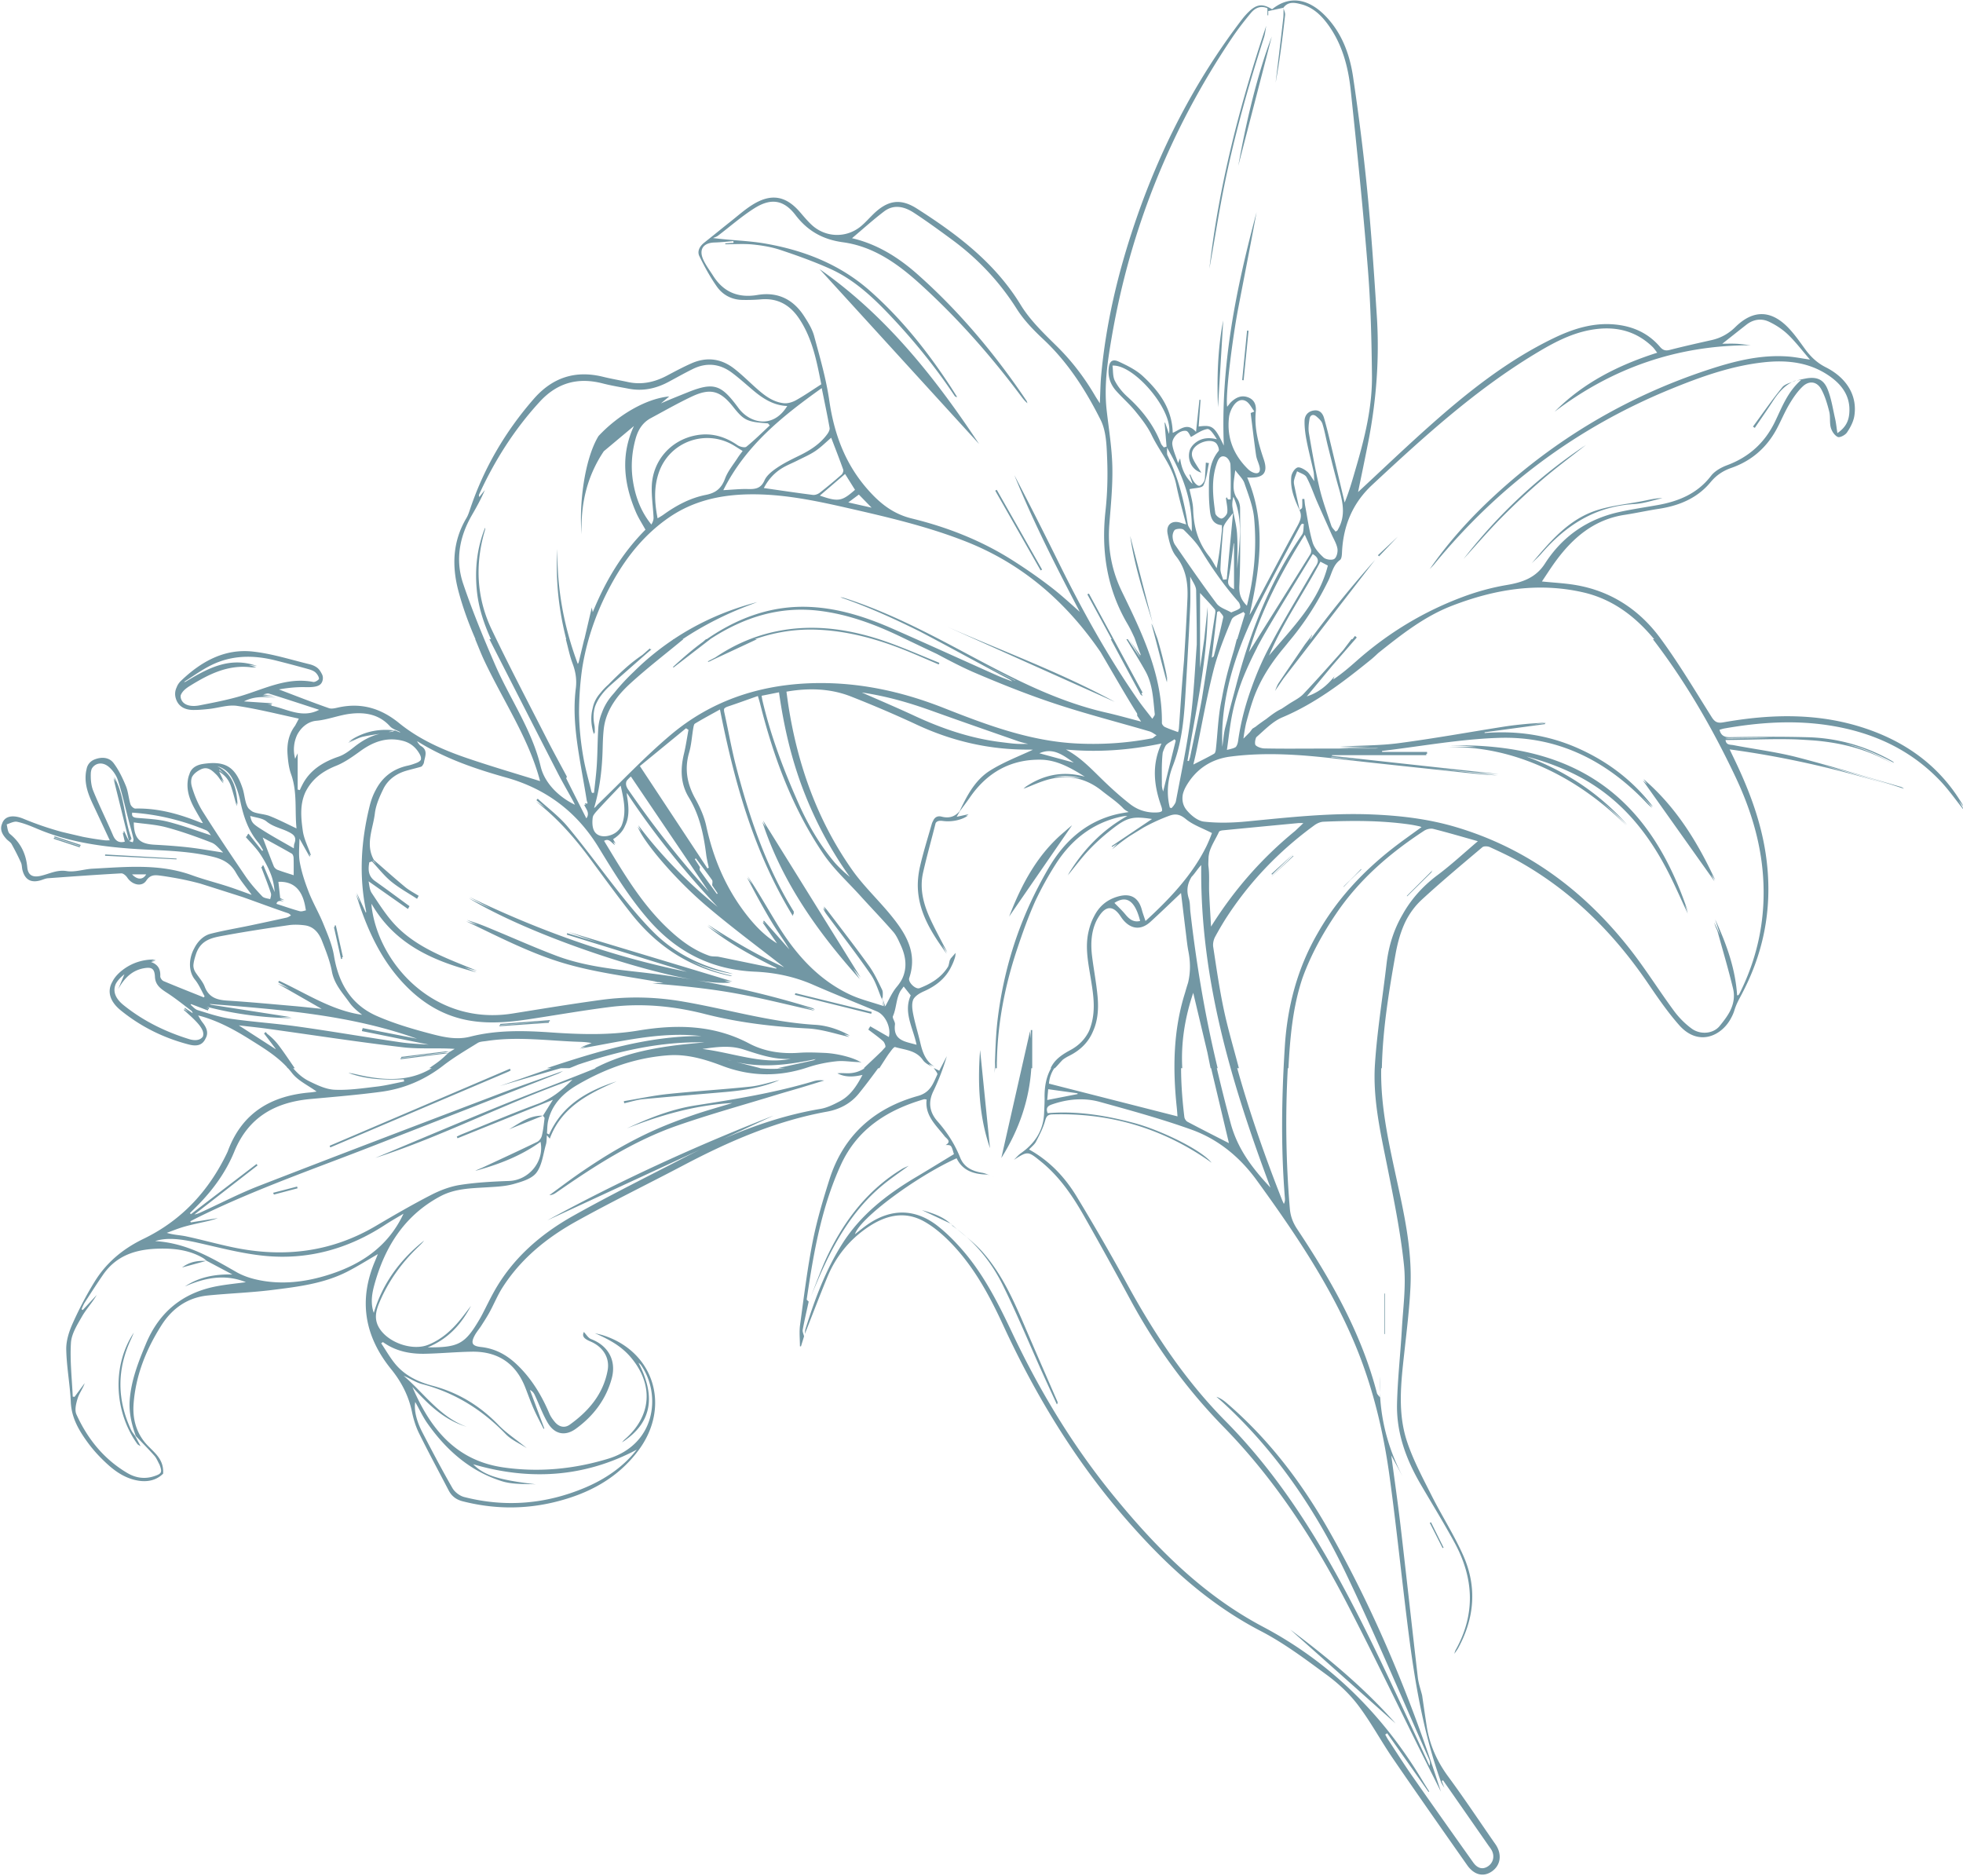 <svg xmlns="http://www.w3.org/2000/svg" width="629" height="601" viewBox="0 0 629 601"><g><g><path fill="#7297a4" d="M92.181 342.251c-.119-.154-.235-.314-.348-.477-3.43-3.63-7.604-6.125-11.798-8.76-4.755-2.985-9.624-5.627-15.013-7.25-.38-.115-.767-.214-1.533-.419.532.902.888 1.581 1.355 2.172 1.273 1.608 2.119 3.346 1.007 5.242-.065.148-.141.297-.23.447-1.205 2.047-3.233 1.947-5.236 1.424-8.002-2.089-15.267-5.688-21.684-10.9-3.573-2.9-4.45-6.17-2.668-9.229.614-1.242 1.656-2.458 3.123-3.612 2.99-2.355 6.704-3.606 10.774-3.444l-1.449.381c.451-.014.913-.012 1.388.007l-1.489.398c2.305.803 3.082 2.342 2.975 4.567-.025.51.55 1.33 1.046 1.539 4.274 1.803 8.593 3.5 12.899 5.227l.26-.356c-1.004-1.784-1.802-3.735-3.072-5.303-2.264-2.794-1.968-6.955-.233-10.089 1.127-2.257 2.986-4.066 5.183-4.627 4.21-1.076 8.514-1.784 12.77-2.679 3.885-.816 7.765-1.653 11.64-2.51.428-.095.827-.36 1.21-.594a.66.66 0 0 0 .17-.158c-.344-.285-.586-.532-.88-.632-4.854-1.643-9.66-3.448-14.493-5.162-4.56-1.461-9.121-2.916-13.688-4.354a94.977 94.977 0 0 0-8.44-1.864c-1.413-.241-2.828-.482-4.25-.666-1.777-.23-3.295-.405-4.611 1.589-1.398 2.117-4.538 1.372-6.072-.96-.415-.632-1.301-1.407-1.93-1.372-7.83.433-15.655.989-23.477 1.563-.807.06-1.59.44-2.384.671-3.063.89-4.992-.178-5.8-3.252-.211-.8-.151-1.7-.483-2.432a77.563 77.563 0 0 0-3.007-5.94c-.353-.628-1.096-1.028-1.61-1.58-1.342-1.445-2.259-3.049-1.416-4.981.094-.314.24-.616.434-.902 1.123-1.647 3.528-1.827 6.436-.623a101.742 101.742 0 0 0 12.206 4.179c2.274.542 4.55 1.072 6.828 1.598 2.284.448 4.59.815 6.917 1.1.488.059.988.025 1.665.013-1.849-3.958-3.59-7.711-5.358-11.453-1.398-2.958-2.576-5.955-2.375-9.326.04-.671.122-1.322.285-1.923.213-1.41 1.081-2.634 2.657-3.238 2.203-.846 4.6-.697 6.026 1.204 1.637 2.18 2.859 4.734 3.912 7.271.77 1.854.885 3.97 1.486 5.909.182.585 1.023 1.394 1.544 1.38 7.331-.182 14.182 1.763 20.88 4.474.226.091.47.135.794.2-.858-1.485-1.728-2.962-2.563-4.459-1.57-2.812-2.692-5.74-2.305-9.06.095-.815.268-1.52.53-2.127.537-1.928 2.126-2.988 4.451-3.336 7.085-1.06 10.35.961 12.616 7.9.68 2.085.72 4.72 1.856 6.312.391.414.84.776 1.341 1.094 1.548.719 3.798.73 5.52 1.415 2.929 1.166 5.739 2.631 8.545 3.952-.599-5.704.316-11.666-1.748-17.392-.706-1.957-.952-4.126-1.116-6.222-.268-3.423.354-6.581 2.427-9.323.392-.736.8-1.48 1.175-2.244-6.768-1.464-13.221-3.099-19.772-4.083-2.865-.43-5.948.651-8.94.978-1.72.188-3.455.348-5.181.329-2.435-.026-4.538-.96-5.41-3.361-.517-1.419-.395-2.715.154-3.88.279-.776.758-1.493 1.408-2.113 6.406-6.124 13.862-10.34 22.949-9.361 6.166.663 12.2 2.607 18.269 4.08 1.063.257 2.248.805 2.935 1.6.313.363.633.84.877 1.335.426.682.522 1.434.331 2.221-.44 1.82-2.09 2.257-5.564 2.17-2.84-.07-5.69.24-8.43.733 5.346 2.036 10.642 4.117 16.008 5.996 1.02.358 2.373-.095 3.542-.326 7.165-1.413 13.257.479 18.945 5.104 6.435 5.231 14.024 8.595 21.837 11.253 7.888 2.685 15.894 5.023 23.354 7.347-3.574-13.6-11.76-25.616-17.882-38.603-1.057-2.244-1.937-4.57-2.9-6.86h.082c-2.17-4.99-4.047-10.107-5.459-15.403-2.16-8.103-1.86-15.987 2.554-23.415.57-.958.905-2.067 1.267-3.134 4.42-13.044 11.262-24.674 20.31-35.044 5.992-6.87 13.331-9.268 22.198-7.086 2.634.649 5.316 1.101 7.97 1.678 4.426.963 8.528.054 12.467-2.023 2.6-1.373 5.198-2.77 7.884-3.959 4.836-2.138 9.482-1.576 13.652 1.65 2.383 1.844 4.54 3.98 6.787 5.999 2.664 2.393 5.439 4.692 9.126 5.117 1.273.146 2.793-.314 3.946-.955 2.69-1.495 5.225-3.267 8.097-5.102-1.437-7.171-2.782-14.662-7.164-21.146-2.882-4.266-6.803-6.518-12.098-6.074-2.022.17-4.061.228-6.09.183-3.4-.075-6.248-1.617-8.129-4.304-2.135-3.05-3.95-6.36-5.578-9.715-.777-1.603.123-3.2 1.575-4.346 2.88-2.274 5.713-4.606 8.59-6.883 2.247-1.778 4.406-3.71 6.824-5.223 6.023-3.766 10.768-2.914 15.352 2.455 1.127 1.32 2.256 2.655 3.511 3.85 4.51 4.291 11.365 4.474 16.081.427 1.315-1.128 2.473-2.438 3.713-3.654 4.588-4.498 8.695-5.294 14.06-1.867 12.92 8.252 25.011 17.355 33.246 30.846 3.016 4.94 7.406 9.133 11.58 13.25 4.84 4.775 8.873 10.075 12.28 15.907.374.642.794 1.258 1.51 2.386.153-3.335.172-6.143.427-8.93 1.521-16.618 5.357-32.743 10.684-48.516 7.983-23.633 19.2-45.592 34.36-65.467a22.679 22.679 0 0 1 2.247-2.544c2.563-2.48 4.473-2.661 7.464-.794 5.167-4.22 11.31-3.903 17.245 2.3 5.15 5.383 7.643 12.18 8.706 19.336 1.807 12.164 3.361 24.378 4.559 36.616 1.301 13.299 2.182 26.642 3.05 39.98.885 13.626-.146 27.155-2.77 40.555-1.08 5.524-2.244 11.032-3.237 15.898 7.312-6.777 14.88-14.017 22.694-20.982 12.207-10.88 24.963-21.041 39.79-28.237 6.46-3.135 13.162-5.277 20.516-4.394 5.48.657 10.139 2.874 13.744 7.086.908 1.062 1.738 1.346 3.125.988 4.446-1.146 8.931-2.146 13.413-3.152 2.956-.664 5.448-2.05 7.62-4.188 5.651-5.562 11.403-5.519 16.954.231 1.98 2.052 3.63 4.438 5.315 6.756 1.8 2.476 3.848 4.474 6.678 5.902 6.852 3.458 10.202 9.248 9.159 15.65-.302 1.847-1.29 3.687-2.358 5.262-.558.824-2.264 1.717-2.937 1.418-1.01-.449-1.916-1.82-2.233-2.974-.451-1.642-.085-3.502-.507-5.158-.624-2.45-1.344-4.963-2.556-7.154-1.38-2.493-3.846-2.856-5.925-.899-1.719 1.62-3.102 3.676-4.322 5.725-1.501 2.521-2.62 5.267-4.008 7.86-3.238 6.052-8.102 10.282-14.591 12.533-2.652.92-4.795 2.361-6.599 4.54-4.309 5.208-10.138 7.57-16.668 8.57-3.65.557-7.262 1.362-10.912 1.922-9.816 1.505-16.643 7.384-22.237 15.076-1.44 1.98-2.752 4.056-4.244 6.266 3.77.383 7.227.55 10.619 1.112 11.469 1.899 20.609 7.932 27.355 17.113 5.93 8.07 11.073 16.727 16.414 25.22 1.024 1.627 1.902 2.016 3.776 1.685 15.436-2.727 30.817-3.069 45.876 2.085 12.84 4.395 23.295 11.978 30.43 23.745.31.513.572 1.055.913 1.493-.624-.725-1.238-1.46-1.85-2.2.23.36.455.722.677 1.088.379.624.698 1.285 1.136 2.096-2.689-3.35-5.024-6.742-7.836-9.678-9.667-10.098-21.764-15.5-35.425-17.638-11.251-1.761-22.444-.988-33.593.973-.54.095-1.067.272-1.588.429.447 1.719 1.386 2.405 3.422 2.37 8.3-.147 16.61-.216 24.908.015 9.587.266 18.602 2.855 26.958 7.621.246.14.47.32.647.603-5.04-2.584-10.16-5.097-15.692-6.146 5.402 1.353 10.57 3.551 15.468 6.621-7.974-4.789-16.328-6.82-24.862-7.618-2.051-.151-4.106-.275-6.162-.383-7.526-.26-15.154.144-22.75.188.181 1.698 1.563 1.46 2.477 1.637 6.814 1.311 13.742 2.163 20.446 3.89 11.16 2.877 22.181 6.298 33.258 9.5.351.101.67.316.972.587a313.963 313.963 0 0 0-26.758-7.668c8.257 2.208 16.46 4.627 24.63 7.167-17.422-5.393-35.121-9.605-53.712-12.102.488 1.023.858 1.803 1.234 2.58 4.758 9.817 8.665 19.918 10.304 30.782 2.306 15.285.052 29.757-6.827 43.427a79.533 79.533 0 0 1-1.417 2.73 29.848 29.848 0 0 0-1.052 2.13 19.018 19.018 0 0 0-.737 1.997 11.798 11.798 0 0 1-.927 2.202c-2.899 5.843-10.47 9.603-16.747 2.505-3.686-4.168-6.869-8.812-10.01-13.425-10.833-15.909-24.094-29.23-40.917-38.788-3.144-1.786-6.44-3.317-9.728-4.829-.681-.314-1.937-.372-2.428.043-6.517 5.509-13.075 10.982-19.355 16.755-2.215 2.036-3.895 4.369-5.19 6.9-1.629 3.327-2.615 6.981-3.288 10.748-2.15 12.043-4.104 24.113-4.356 36.385h-.204c-.004.21-.008.42-.01.631-.159 11.415 2.244 22.499 4.644 33.572 2.56 11.811 5.305 23.627 4.738 35.816-.33 7.078-1.21 14.135-1.983 21.186-1.04 9.49-2.193 19.074.845 28.308 1.962 5.965 4.994 11.606 7.829 17.25 3.28 6.532 7.274 12.73 10.234 19.395 4.441 10 3.616 20.014-1.628 29.63-.358.655-.837 1.243-1.26 1.863.147-.426.234-.885.45-1.272 6.416-11.512 5.815-23.004-.342-34.335-3.457-6.363-7.27-12.532-10.919-18.791-4.64-7.96-7.751-16.452-7.532-25.747.188-7.985 1.095-15.95 1.547-23.932.387-6.847 1.381-13.79.673-20.539-1.098-10.468-3.21-20.849-5.272-31.19-2.187-10.973-4.764-21.945-4.021-33.163.711-10.746 2.469-21.42 3.716-32.133.684-5.875 2.409-11.127 5.138-15.801 2.68-4.797 6.385-9.033 11.25-12.663 4.324-3.227 8.296-6.925 12.869-10.815-5.066-1.423-9.644-2.777-14.271-3.939-.887-.223-2.15.067-2.937.582-10.962 7.166-20.74 15.571-28.175 26.533-4.448 6.558-8.177 13.37-10.796 20.614-3.148 9.342-3.999 19.09-4.519 28.94h-.204a324.478 324.478 0 0 0 .655 44.992c.215 2.55 1.037 4.579 2.403 6.637 10.863 16.359 20.546 33.3 25.516 52.527.078.302.379.546.947 1.326v-1.548c.374 9.416 2.826 18.337 7.253 26.85l-3.614-6.72c1.05 7.93 2.114 15.243 2.97 22.58 1.89 16.192 3.652 32.398 5.54 48.59.225 1.934.905 3.815 1.375 5.721.48 3.258.943 6.518 1.446 9.773.928 6.001 3.292 11.33 6.919 16.251 5.06 6.868 9.785 13.983 14.654 20.992.173.249.351.492.52.743 2.117 3.144 1.645 6.65-1.16 8.614-2.696 1.889-5.697 1.228-7.955-1.99-7.985-11.373-15.97-22.747-23.818-34.215-3.837-5.606-7.053-11.66-11.15-17.055-2.787-3.671-6.315-6.96-10.041-9.7-6.799-4.999-13.635-10.148-21.089-14.012-17.196-8.915-30.932-21.733-43.442-36.153-16.162-18.63-28.796-39.468-39.104-61.812-4.565-9.895-9.757-19.481-17.612-27.255-2.285-2.26-4.845-4.395-7.628-5.97-6.317-3.578-12.432-2.05-18.098 1.762-5.913 3.977-10.263 9.348-12.994 15.93-2.513 6.056-4.834 12.191-7.24 18.292.062-.525.042-1.075.196-1.57 2.971-9.526 6.419-18.838 11.8-27.334 5.908-9.328 14.33-15.822 23.645-21.361 4.075-2.423 8.112-4.912 12.12-7.343-.843-2.94-.843-2.94-2.641-2.934 2.026-1.16.22-2.084-.33-2.795-2.753-3.554-6.386-6.621-5.773-11.781-.41-.044-.653-.138-.85-.08-11.714 3.423-21.375 9.503-26.641 21.038-6.246 13.68-8.76 28.334-10.926 43.06-.031.209.406.485.625.73-.65 3.003-1.353 5.995-1.911 9.014-.122.658.273 1.411.43 2.12l-.992 3.215-.332-.03c0-2.29-.261-4.615.046-6.863 1.21-8.878 2.298-17.79 4.02-26.575 1.33-6.777 3.311-13.453 5.402-20.047 4.47-14.093 14.353-22.837 28.34-26.722 4.036-1.121 4.857-3.99 6.21-6.856.2-.421-.692-1.358-1.105-2.067l.067.042a8.5 8.5 0 0 0-.07-.05 3.021 3.021 0 0 1-.016-.025l1.747.868 2.428-4.661c-1.149 3.887-2.58 7.652-4.332 11.261-1.748 3.604-1.152 6.785 1.339 9.61 3.074 3.486 5.535 7.29 7.26 11.606 1.255 3.142 3.872 4.367 7.051 4.885.95.155 1.856.576 2.764.985-.491-.217-.984-.407-1.482-.423-4.089-.132-7.576-1.284-9.463-5.209-13.217 6.003-31.107 19.344-32.572 24.334 1.398-1.08 2.661-2.145 4.012-3.083 7.559-5.25 15.353-5.19 22.581.51 2.943 2.32 5.621 5.056 8.072 7.902 6.766 7.856 11.371 17.07 15.76 26.354 8.817 18.65 19.414 36.176 32.48 52.157 13.608 16.642 28.492 31.71 47.865 41.952 21.582 11.411 38.358 28.141 50.947 49.058.75 1.247 1.529 2.476 2.294 3.714l-.225.124-13.244-18.797-.631.424c.322.564.615 1.149.972 1.69 2.574 3.912 5.08 7.87 7.76 11.707 6.439 9.226 12.946 18.406 19.463 27.577 1.426 2.007 3.158 2.35 4.839 1.162 1.673-1.183 2.094-3.367.984-5.24-.307-.518-.692-.99-1.037-1.485l-12.942-18.593c-.502-.72-1.008-1.44-1.512-2.16l-.422.21.86 2.233c-.392-.698-.897-1.357-1.162-2.1-5.506-15.426-8.27-31.459-10.327-47.625-2.114-16.622-3.795-33.301-6.059-49.902-1.98-14.534-5.372-28.775-11.041-42.373-7.964-19.1-19.495-36.085-31.573-52.723-5.361-7.385-12.296-13.108-20.842-16.18-9.623-3.458-19.529-6.165-29.395-8.898-5.112-1.417-10.315-.944-15.384.815-1.468.51-1.933 1.223-1.357 2.789 9.415-.785 18.578.718 27.668 3.14 8.356 2.227 21.492 8.51 24.876 12.743-.524-.375-.883-.64-1.251-.893-14.97-10.294-31.544-15.117-49.697-14.601-1.416.04-1.964.464-2.373 1.968-.64 2.347-1.804 4.573-2.93 6.756-.48.933-1.423 1.628-2.239 2.522 6.7 3.723 11.568 9.003 15.32 15.188a733.423 733.423 0 0 1 16.27 28.243c8.672 15.845 18.604 30.715 31.377 43.623 11.368 11.49 20.865 24.462 29.244 38.27 11.298 18.616 20.417 38.341 29.594 58.037 2.189 4.698 4.347 9.41 6.519 14.115.27-.86.099-1.56-.19-2.206-8.856-19.906-17.296-40.013-26.71-59.653-9.786-20.419-22.413-39.014-39.23-54.479-.706-.65-1.44-1.27-2.16-1.903 1.44.49 2.51 1.326 3.536 2.213 13.195 11.39 23.61 25.06 32.2 40.105 15.241 26.689 26.807 54.988 36.195 84.208-2.004-4-4.019-7.994-6.01-12-7.958-15.998-15.7-32.109-23.914-47.974-10.7-20.67-23.302-40.113-39.65-56.835-11.926-12.198-21.803-25.804-29.907-40.77-4.886-9.023-9.836-18.012-14.91-26.93-3.672-6.45-7.837-12.564-13.692-17.319-4.266-3.464-4.258-3.475-8.749-.611.748-.72 1.416-1.552 2.256-2.14 4.473-3.13 7.191-7.248 7.427-12.816.07-1.66.178-3.32.154-4.98-.054-3.595.557-6.772 2.089-9.432h-.15c1.297-2.861 3.79-4.43 6.396-5.845 2.728-1.482 4.673-3.522 5.921-6.102.279-.674.518-1.378.724-2.102 1.437-5.048.578-10.03-.239-15.029-.79-4.839-1.79-9.68-.676-14.598.4-1.772.962-3.417 1.743-4.877 1.543-3.132 4.014-5.475 7.932-6.519 3.956-1.054 6.41.488 7.446 4.4.274 1.034.662 2.037 1.15 3.519 8.08-7.396 15.145-14.99 19.585-24.09.63-1.334 1.2-2.7 1.706-4.101-3.072-1.58-6.073-2.589-8.356-4.469-1.811-1.491-3.24-1.822-5.248-1.09a57.95 57.95 0 0 0-8.319 3.804 955.59 955.59 0 0 0-4.491 2.762 65.014 65.014 0 0 0-5.555 4.216 21.07 21.07 0 0 1 1.709-1.837l-1.703 1.052-.183-.233 5.248-3.53c.283-.196.57-.389.86-.578l6.838-4.6c-6.31-.955-8.003-.508-12.949 3.357-2.55 1.993-4.996 4.168-7.216 6.519-2.45 2.593-4.587 5.481-6.86 8.241.146-.24.295-.48.444-.719l-.224.272c4.742-7.79 10.856-14.166 18.88-18.636a1.707 1.707 0 0 0-.324-.01 12 12 0 0 0-1.566.22c-9.261 1.992-16.106 7.483-21.07 15.258a107.687 107.687 0 0 0-6.46 11.673c-2.289 5.095-4.17 10.376-5.94 15.697-4.096 12.316-6.46 24.95-6.439 37.975h-.453c.043-.757.08-1.515.113-2.274a249.548 249.548 0 0 1-.38 3.816c.222-5.934.304-11.91 1.05-17.802 1.868-14.77 6.144-28.797 12.97-41.896a124.154 124.154 0 0 1 3.289-5.977c4.962-8.463 11.855-14.83 21.749-17.217 1.283-.309 2.595-.501 3.9-.72-.628-.354-1.178-.607-1.762-1.222-2.007-2.11-4.52-3.736-6.814-5.578-4.923-3.954-10.525-5.238-16.595-3.769-3.012.73-5.864 2.124-8.538 3.124.248-.198.495-.388.744-.57-.24.13-.48.26-.718.394 5.998-4.302 12.504-5.682 19.638-3.713-4.657-2.922-9.058-5.39-14.263-5.444-9.63-.102-17.098 4.183-22.553 12.074-1.085 1.57-2.247 3.086-3.375 4.625l-.049.088.074-.095-.893 1.605 3.83-.83c-.287.214-.61.414-.961.596l.74-.16c-1.805 1.352-5.054 2.127-7.975 1.74-1.03-.137-1.853-.097-2.356.626-.026.078-.05.16-.073.248-1.316 5.246-2.802 10.452-3.987 15.726-1.193 5.309.227 10.323 2.465 15.1 1.656 3.535 3.55 6.958 5.337 10.43a159.01 159.01 0 0 1-1.674-2.356c.487.93.973 1.86 1.453 2.793-4.466-6.194-8.676-12.544-9.212-20.456-.17-2.508.105-5.13.672-7.586 1.046-4.536 2.448-8.99 3.725-13.47.11-.385.25-.734.43-1.034.476-1.124 1.336-1.78 2.764-1.412 2.368.61 4.28.033 5.791-1.813.39-.834.79-1.665 1.21-2.485 2.07-4.13 4.586-8.002 8.53-10.473 4.3-2.694 9.134-4.536 13.701-6.66a11.887 11.887 0 0 0-1.19-.048c-12.584.073-24.52-2.642-35.94-7.954a373.051 373.051 0 0 0-21.197-9.079c-6.682-2.62-13.662-2.736-20.622-1.538a2.915 2.915 0 0 1-.007.019c.225 1.622.416 3.124.651 4.619 2.987 18.976 9.294 36.715 20.404 52.478 3.627 5.146 8.315 9.532 12.321 14.426 4.795 5.858 8.725 12.063 5.961 20.22-.451 1.331 2.04 3.723 3.293 3.242 3.725-1.431 7.043-3.45 9.187-6.945.259-.636.338-1.382.53-2.06.05-.057.1-.114.152-.17.021-.09.044-.179.069-.266l1.646-1.876c-.057.412-.065.933-.206 1.415a16.403 16.403 0 0 1-1.157 2.916c-1.763 3.723-4.822 6.221-8.731 7.957-1.698.754-2.812 1.54-3.436 2.56-.52 1.168-.495 2.65-.08 4.769.608 3.099 1.569 6.127 2.286 9.207.723 3.11 1.743 5.998 4.687 7.72-.628-.351-1.384-.628-2.009-.981.38.402.806.775 1.288 1.116-1.123-.708-2.417-1.297-3.112-2.301-2.215-3.203-5.762-3.25-8.93-4.196-.275-.082-.875.628-1.202 1.062-.329.437-.656.875-.983 1.314-.972 1.454-1.905 2.937-2.862 4.401h-.38c-2.039 2.772-4.092 5.533-6.264 8.196-2.545 3.12-6.117 4.996-10.068 5.712-16.384 2.971-31.416 9.485-46.03 17.185-11.414 6.015-23.02 11.678-34.298 17.935-9.46 5.247-17.822 11.98-23.733 21.27-1.568 2.464-2.686 5.211-4.085 7.789-.822 1.517-1.768 2.969-2.699 4.424-.65 1.016-1.458 1.937-2.037 2.988-1.422 2.583-.928 3.51 1.94 3.829 4.937.55 8.766 2.807 12.313 6.41 4.309 4.377 7.25 9.388 9.602 14.911.406.956 1.043 1.844 1.709 2.652 1.331 1.62 3.136 2.115 4.836.9 6.065-4.337 10.717-9.813 12.118-17.35.771-4.153-1.564-7.64-5.543-9.314-2.231-.94-2.665-1.785-2.068-3.025.698.71 1.36 1.916 2.338 2.29 5.44 2.084 8.17 6.835 6.584 12.638-1.835 6.715-5.905 12.048-11.5 16.09-3.477 2.514-6.887 1.74-9.042-1.984-1.616-2.79-2.737-5.866-4.102-8.803-.301-.646-.707-1.243-1.556-1.649l4.607 12.338-.231.133c-1.053-2.11-2.186-4.185-3.138-6.34-1.003-2.274-1.831-4.627-2.741-6.943-3.062-7.795-8.862-11.583-17.156-11.452-4.978.079-9.949.561-14.927.664-4.839.1-9.473-.819-13.523-3.747l-.555.388c1.489 2.219 2.81 4.576 4.504 6.626 3.097 3.747 7.384 5.77 11.946 6.984 8.263 2.197 15.175 6.405 21.115 12.551 2.688 2.781 6.057 4.905 9.1 7.452-2.278-1.485-4.928-2.612-6.768-4.519-7.527-7.8-16.315-13.281-26.84-16.034-2.03-.53-3.862-1.822-5.86-2.642 6.598 5.629 11.585 13.215 20.2 16.333-7.32-2.182-12.481-7.32-17.41-12.779 5.636 13.228 13.82 23.575 29.105 25.791 11.394 1.652 22.64.563 33.585-2.757 15.33-4.65 17.06-20.534 10.679-29.88-.209-.306-.464-.58-.91-.883 5.173 9.98 5.03 18.84-5.29 25.52.284-.316.537-.668.857-.943 8.686-7.495 9.387-17.69 1.83-26.483-3.083-3.589-7.087-5.698-11.396-7.568.866.217 1.745.389 2.594.657 16.368 5.172 21.854 22.817 11.427 36.842-6.781 9.122-16.225 14.038-27.006 16.639-9.79 2.361-19.6 2.216-29.375-.287-2.052-.525-3.51-1.635-4.475-3.49-3.167-6.09-6.437-12.128-9.478-18.28-1.056-2.138-1.784-4.503-2.268-6.846-1.065-5.16-3.385-9.643-6.668-13.694-8.6-10.615-10.543-22.203-5.08-34.87.26-.603.494-1.218.813-2.006-3.419 1.97-6.559 3.967-9.86 5.646-7.54 3.835-15.842 4.824-24.064 5.85-6.808.848-13.692 1.073-20.525 1.75-6.545.649-11.48 4.164-14.91 9.58-4.86 7.67-8.224 15.967-8.907 25.131-.335 4.49.671 8.733 3.573 12.312 2.406 2.966 6.225 4.96 5.888 10.073-2.605 2.594-6.299 2.985-10.317 1.655-3.996-1.324-7.036-4.074-9.902-6.99a43.395 43.395 0 0 1-4.349-5.215c-2.643-3.707-4.798-7.554-5.012-12.371-.252-5.644-1.355-11.258-1.46-16.897-.053-2.803.922-5.802 2.096-8.414 2.067-4.596 4.408-9.11 7.063-13.391 3.774-6.085 9.065-10.463 15.617-13.628 12.28-5.934 21.052-15.49 26.874-27.786.096-.204.17-.42.25-.631 4.597-12.115 13.94-17.464 26.327-18.482.703-.058 1.4-.192 1.993-.276-2.738-1.998-5.967-3.464-7.887-5.945a26.687 26.687 0 0 0-1.288-1.54h-.092zm474.506-105.759c-4.578-.204-9.173-.038-13.787-.038l-.002.056c.42.091.901.126 1.445.118 4.176-.06 8.354-.12 12.532-.128l-.188-.008zm-120.5 35.363c2.998-2.346 6.126-4.524 9.308-6.848-.285-.116-.494-.217-.715-.263-.96-.199-1.921-.409-2.892-.55-9.238-1.338-18.528-1.308-27.82-.908-.972.042-2.052.514-2.854 1.098-11.497 8.371-21.114 18.442-28.705 30.353a105.595 105.595 0 0 0-3.146 5.414c-.503.926-.774 2.197-.617 3.224 1.027 6.707 1.983 13.438 3.39 20.07 1.343 6.326 3.206 12.542 4.84 18.806h-.541c3.986 14.288 8.886 28.3 14.349 42.142.179.455.4.893.6 1.34.345-.67.385-1.25.339-1.823-1.32-16.22-1.056-32.428-.028-48.66.83-13.11 4.159-25.216 10.454-36.126 5.972-10.58 14.167-19.545 24.038-27.27zm-65.254 16.067c.434 1.333.341 2.836.503 4.26 1.923 16.862 4.743 33.568 8.736 50.07h-.265a552.343 552.343 0 0 0 4.398 17.53c2.19 8.177 6.789 14.345 12.787 20.73-12.657-33.722-22.635-67.402-22.181-103.34-1.222 1.258-1.972 2.597-2.998 3.67-.039.04-.076.081-.113.122-1.206 1.988-1.766 4.191-.867 6.958zm6.971 54.33c-.336-1.668-.675-3.335-1.013-5.003l-4.548-19.145c-2.64 7.868-3.964 15.875-3.51 24.147h-.38c.011 5.197.415 10.416 1.049 15.646.067.554.53 1.275 1.014 1.53 4.581 2.423 9.208 4.762 13.27 6.842l-5.706-24.018h-.176zm-37.958-35.743c.537 4.267 1.36 8.503 1.751 12.78.374 4.086.025 7.824-1.422 11.037-1.346 3.302-3.807 6.061-7.818 8.028a13 13 0 0 0-1.907 1.175c-.871.857-1.662 1.875-2.538 2.722h-.176a10.063 10.063 0 0 0-1.72 4.945l41.188 10.49c-.067-.822-.13-1.861-.24-2.896-1.315-12.425-1.128-24.775 2.672-36.744a85.62 85.62 0 0 1 .96-3.191c.8-3.368.768-6.631.101-10.048-.36-1.847-.544-3.73-.775-5.601-.543-4.392-1.066-8.786-1.587-13.086-3.345 3.16-6.534 6.251-9.813 9.244-2.998 2.735-6.23 2.422-8.814-.737-.382-.466-.697-.986-1.051-1.475-2.132-2.941-4.342-2.9-6.418.148-.355.521-.671 1.05-.952 1.586-1.762 3.61-1.952 7.556-1.44 11.623zm-9.043-57.871a21.606 21.606 0 0 0-3.411.313c2.431-.202 5.306-.07 8.896.367-1.734-.48-3.562-.703-5.485-.68zm-64.122 93.613c1.93-1.835 3.884-3.645 5.788-5.505.361-.414.726-.822 1.099-1.216.224-.237-.23-1.52-.704-1.941-1.494-1.333-3.147-2.488-4.738-3.712l.257-.415-.014-.011.385-.612 5.954 3.419c.768-2.88-1.015-7.022-3.846-8.207-6.818-2.854-13.686-5.591-20.459-8.549-5.96-2.604-12.197-3.895-18.625-4.176-13.666-.599-24.809-6.144-33.825-16.383-6.336-7.194-11.282-15.308-16.243-23.425-6.94-11.356-16.79-18.793-29.6-22.384-9.83-2.756-19.456-6.036-28.21-11.46-.093-.058-.208-.08-.36-.097.445.615.773 1.156 1.252 1.442 2.375 1.418 1.248 3.399.959 5.241-.04.253-.179.602-.353.793-.101.256-.372.545-.598.613-1.617.485-3.271.845-4.887 1.334-3.067.927-5.57 2.738-7.046 5.506-1.265 2.575-2.524 5.338-2.855 8.127-.585 4.936-3.151 9.93-.272 14.949.59.512 1.177 1.025 1.764 1.54 11.33 5.75 22.492 11.417 33.054 16.78l-33.054-16.78c2.723 2.383 5.434 4.78 8.22 7.088 1.319 1.093 2.885 1.888 4.339 2.819l-.258.413.037.024-.319.509c-2.777-1.822-5.727-3.432-8.28-5.526-2.278-1.87-4.118-4.272-6.15-6.44-.25.102-.636.177-.857.284-.41 2.276-.397 4.425 1.846 6.012 3.717 2.63 7.366 5.355 11.043 8.04l-.273.399.052.037-.307.45-12.59-8.85c.263 1.413.343 2.762.992 3.731 2.46 3.675 4.846 7.51 7.91 10.647 5.637 5.77 12.944 9.024 20.317 12.027l2.934 1.192 2.619 1.068c-1.36-.352-2.71-.721-4.043-1.113 1.298.535 2.596 1.07 3.89 1.616-13.57-3.535-26.066-8.742-33.686-21.988 0 .864.125 1.66.26 2.455 3.02 17.873 20.606 36.606 44.942 32.72 9.458-1.51 18.911-3.076 28.4-4.366 8.568-1.165 17.155-.982 25.71.453 14.333 2.403 28.328 6.67 42.95 7.538 4.214.25 8.23 1.84 11.027 3.452-.606-.13-1.235-.28-1.883-.441.59.285 1.146.579 1.661.873-3.83-.82-8.549-2.475-13.34-2.723-11.125-.574-22.09-1.866-32.886-4.624-10.044-2.567-20.252-3.539-30.553-2.235-8.602 1.09-17.152 2.592-25.728 3.89-6.291.953-12.602 1.526-18.94.478-7.788-1.289-14.328-4.986-19.923-10.47-8.536-8.368-13.208-18.89-16.673-30.082l1.314 2.861c-.372-1.086-.732-2.18-1.08-3.28.974 2.13 1.95 4.259 2.925 6.387.02-.025.037-.05.055-.074a.959.959 0 0 0 .017-.51c-2.344-11.315-1.585-22.565 1.164-33.662.46-1.857 1.1-3.57 1.943-5.1 2.01-3.892 5.275-6.709 10.275-7.79.952-.206 1.887-.526 2.796-.882.642-.25 1.096-.565 1.361-.947.16-.525.036-1.143-.35-1.844-1.19-2.157-2.951-3.62-5.33-4.252-5.087-1.352-9.46.216-13.587 3.19-2.485 1.79-5.044 3.653-7.852 4.778-4.313 1.728-7.705 4.18-9.814 8.375-1.88 4.041-1.455 8.283-.882 12.432.367 2.652 1.693 5.17 2.588 7.75l-.193.106-.41-.734c.131.34.258.68.377 1.021l-.212.105-3.208-5.715c-.053 2.802-.322 5.25.101 7.571.601 3.293 1.681 6.54 2.91 9.666 1.345 3.425 3.244 6.63 4.628 10.043 1.348 3.327 2.833 6.715 3.41 10.215 1.447 8.8 5.464 15.715 13.748 19.343 5.212 2.283 10.736 3.952 16.247 5.417 4.408 1.172 8.976 2.395 13.616 1.21 8.549-2.185 17.208-1.97 25.887-1.371 9.358.645 18.69.95 28.011-.598 12.218-2.028 24.159-1.878 35.524 4.14 4.93 2.61 10.41 3.39 16.046 2.982 2.7-.195 5.434-.075 8.146.04 4.254.18 9.7 1.623 11.824 3.153-.216-.07-.432-.137-.646-.199-2.52-.035-4.954-.521-7.315-.28-3.131.32-6.294.964-9.278 1.962-9.251 3.09-18.304 2.964-27.456-.515-5.497-2.089-11.192-3.785-17.21-3.354-6.24.447-12.189 1.857-17.88 4.033l-.227.1h-.03c-3.736 1.445-7.36 3.22-10.884 5.27-4.58 2.664-8.337 6.274-9.53 11.78-.269 1.24-.236 2.547-.342 3.823l.7.37c4.259-9.561 12.378-14.033 21.623-17.027-9.007 3.952-17.698 8.27-21.418 18.356l-.925-1.076c-.12 1.268-.071 2.118-.295 2.888-.901 3.094-1.227 6.658-3.048 9.086-1.47 1.96-4.68 2.893-7.302 3.633-2.716.768-5.645.88-8.494 1.057-5.124.32-10.28.366-14.978 2.866-11.42 6.079-17.716 16.039-21.096 28.12-.826 2.953-1.383 6.035-.26 9.246 2.882-9.593 8.49-17.097 16.127-23.167-.604.815-1.35 1.513-2.085 2.223-5.226 5.044-9.38 10.847-12.213 17.545-1.07 2.53-1.766 5.126-.315 7.84 2.651 4.96 10.728 7.894 15.962 5.772 4.186-1.696 7.424-4.58 10.23-8.014 1.19-1.456 2.303-2.973 3.452-4.463-3.063 5.824-7.218 10.562-13.892 13.314 9.964.058 11.975-1.075 16.669-9.066.344-.585.664-1.185.976-1.789 1.176-2.274 2.285-4.585 3.525-6.824 5.979-10.785 14.974-18.58 25.511-24.494 11.443-6.423 23.213-12.264 34.871-18.299a252.864 252.864 0 0 1 5.748-2.886l-48.955 22.666c23.425-12.803 47.65-23.872 72.5-33.568l-16.403 7.595c10.043-4.408 20.42-7.892 31.399-9.736 2.17-.365 4.29-1.42 6.266-2.471 3.338-1.777 5.33-4.798 7.228-8.42-3.069.708-5.63.762-8.045-.507 1.138-.14 2.255-.018 3.373-.022 2.152-.007 3.875-.642 5.362-1.622h-.278zm-157.367-66.677l-.03.012c.073.144.152.288.234.432l.962.838a64.49 64.49 0 0 0-1.166-1.282zm129.7 66.677l11.564-2.52c.258-.13.51-.265.757-.404-8.539 1.83-17.08 2.947-25.633.92l7.87 2.004h-.295c2.71.288 5.477.288 8.12 0h-2.383zm-58.51 0c7.772-4.075 16.176-6.003 24.78-7.179 3.44-.47 6.904-.759 10.361-1.097-14.14-.294-27.425 2.759-40.478 7.126-.94.392-1.88.782-2.827 1.15h-2.734c-6.533 1.873-13.05 3.8-19.571 5.709 5.499-1.876 10.979-3.836 16.48-5.709h-1.432c16.142-5.34 32.35-10.34 49.539-10.293-13.195-1.537-25.972 1.84-39.021 4.032l2.01-.73c-.547.093-1.094.186-1.64.275l3.498-1.335c-1.292-.273-2.558-.354-3.825-.394-9.942-.314-19.875-1.799-29.833-.266-.966.149-2.07.144-2.851.628-3.75 2.325-7.586 4.567-11.063 7.262-5.947 4.61-12.61 7.415-19.971 8.392-7.475.992-15 1.617-22.514 2.302-11.326 1.032-19.912 5.8-24.43 16.844-2.56 6.258-6.463 11.763-11.175 16.65-.999 1.037-2.031 2.041-3.048 3.06l.293.353 21.054-16.081.326.447-20.235 15.717c.85-.128 1.583-.464 2.316-.8 6.1-2.798 12.075-5.914 18.32-8.339 25.654-9.96 51.379-19.739 77.103-29.517 6.759-2.57 13.61-4.899 20.418-7.338-.583.31-1.142.68-1.752.919-19.73 7.717-39.46 15.432-59.199 23.127-18.613 7.257-37.516 13.801-55.503 22.598-1.015.496-2.014 1.027-3.02 1.541l.166.349 8.642-1.367c-1.874.708-3.794 1.082-5.702 1.513-1.837.417-3.683.82-5.485 1.363-1.748.527-3.445 1.223-5.165 1.844 2.24.684 4.3.71 6.274 1.137 5.008 1.08 9.954 2.458 14.968 3.509 16.048 3.362 31.347 1.618 45.668-6.818 5.85-3.446 11.733-6.858 17.766-9.963 2.907-1.496 6.123-2.725 9.332-3.224 5.18-.807 10.462-1.076 15.713-1.269 6.288-.23 11.333-6.229 10.045-12.535-6.364 4.57-13.485 7.277-20.899 9.298.782-.46 1.641-.74 2.455-1.117 5.802-2.695 11.611-5.375 17.367-8.164.678-.329 1.32-1.229 1.503-1.98.443-1.822.632-3.71.855-5.58.03-.252-.327-.549-.507-.825h-.007l.005-.002.004.002 3.186-5.105-30.57 12.33-.226-.548c.579-.264 1.149-.552 1.738-.79 8.042-3.245 16.02-6.663 24.155-9.654 4.472-1.644 7.918-4.476 11.169-7.8-21.632 7.612-42.049 18.34-63.166 25.088 12.63-5.278 25.947-10.946 39.346-16.41 10.382-4.233 20.9-8.132 31.293-12.336h-.299zm-53.066 0c1.159-.827 2.358-1.605 3.466-2.496.895-.72 1.726-1.52 2.569-2.303l-15.225 1.926-.036-.305c4.6-.57 9.2-1.15 13.804-1.698.488-.058.99.004 1.493.043l.458-.422a7.12 7.12 0 0 1-.076-.007l.097-.012.037.024.008.005 1.56-.94c-5.6-.382-11.166.121-16.598-.516-14.46-1.694-28.855-3.929-43.28-5.92-3.083-.425-6.182-.735-9.273-1.097a5.363 5.363 0 0 1-.004.011l11.724 7.571.076-.069-3.743-4.93.367-.28-.122-.163c.06.04.118.081.176.122l.151-.116c.14.179.28.357.422.535a19.099 19.099 0 0 1 3.66 3.648c1.825 2.393 3.476 4.92 5.2 7.39h-.523c1.423 1.675 3.046 3.135 5.082 4.137 2.587 1.274 5.43 2.643 8.211 2.767 4.488.199 9.034-.48 13.53-1.008 2.936-.345 5.827-1.08 8.738-1.64l-.1-.678c-6.031.224-12.017.078-17.755-2.072.956.1 1.893.31 2.829.526 8.46 1.96 16.63 2.408 23.87-2.033h-.793zm491.918-83.494l.213.246a3.091 3.091 0 0 1-.213-.246zm-329.875 83.078zm-75.296-64c-.02.35-.194.807-.036 1.031 1.791 2.545 3.633 5.054 5.462 7.572l.26-.173c-.586-.87-1.171-1.742-1.757-2.614-.007-.573.214-1.307-.058-1.692-1.665-2.357-3.441-4.635-5.18-6.94l-.346.254 1.655 2.562zM91.188 288.442c-.519-.141-1.031-.266-1.47-.188l1.249.624c-.877-.237-1.734-.43-2.253.323a3.29 3.29 0 0 0-.118.396c2.512.811 4.96 1.678 7.458 2.357.59.16 1.298-.118 1.974-.275-.1-.534-.198-1.068-.296-1.602-1.056-5.235-3.882-7.73-8.524-7.54l.578 5.205 1.402.7zm35.407-54.395l1.562.622.052-.124c-1.094-.596-2.452-.955-3.238-1.828-3.438-3.825-7.9-4.57-12.562-4.048-3.722.416-7.33 1.937-11.051 2.265-2.572.227-4.782 1.983-6.102 4.438a11.1 11.1 0 0 0-.675 7.749l.58-1.358v.083l.222-.519v11.653l.697.167c.206-.499.43-.976.67-1.433 2.4-4.899 6.65-7.545 11.769-9.293 1.796-.614 3.436-1.87 4.955-3.076 2.519-1.999 5.186-3.536 8.216-4.221-1.755.244-3.504.513-5.232.881-1.696.361-3.258 1.348-4.897 1.989.67-.461 1.351-.878 2.043-1.252-.604.287-1.207.575-1.821.815 4.473-3.074 9.416-4.198 14.796-3.512-.655.097-1.312.188-1.968.277.397.022.797.054 1.2.096.259-.127.517-.267.777-.371l-.009-.002.018-.002-.003.004h-.006l.01-.004zm-1.813.691a1.78 1.78 0 0 0 .535-.107l-.872.12c.112-.006.224-.01.337-.013zm105.329 71.776l18.637 3.836.07-.201c-7.807-3.85-15.435-7.985-22.214-13.48a288.978 288.978 0 0 0 5.58 3.532 78.91 78.91 0 0 1-5.359-3.968c7.808 5.06 15.783 9.793 24.44 13.69-8.495-6.629-16.95-12.906-24.95-19.718-10.332-8.798-20.277-20.689-21.974-25.324.406.543.816 1.082 1.228 1.617-.456-.789-.798-1.485-1.012-2.067 7.433 9.955 15.997 18.469 25.387 26.15-10.728-11.467-20.577-23.614-29.082-36.533 0 .247.002.494.004.741.636 3.54.896 6.923-.58 9.807-.716 1.766-2.076 3.157-3.816 4.276l.804 1.447c-.32-.254-.59-.47-.825-.65l.604 1.086c-1.112-.6-1.867-2.326-3.484-1.331 5.974 9.87 11.762 19.823 20.194 27.86 3.945 3.761 8.238 7.07 13.456 8.915.89.315 1.924.22 2.892.315zm53.549 15.921c1.112-1.928 2.093-4.345 3.688-6.246.688-.82 1.25-1.65 1.693-2.486 1.657-3.447 1.335-7.035-.396-10.813-.689-1.504-1.36-3.107-2.425-4.33-3.413-3.921-7.033-7.662-10.522-11.519-4.04-4.464-8.587-8.598-11.929-13.54-9.912-14.664-15.957-31.065-20.243-48.154-.174-.692-.397-1.373-.682-2.348-3.398 1.196-6.506 2.33-9.642 3.378-.552.184-.936.41-1.165.721-.076.33-.04.721.062 1.184 1.287 5.814 2.305 11.697 3.807 17.454 4.222 16.18 9.54 31.95 18.425 46.287.076.123-.008.344-.043 1.048l-.163-.266c-.016.156-.043.378-.06.702-12.585-20.605-18.763-42.936-23.367-66.185-2.751 1.531-5.401 2.943-7.967 4.493a.966.966 0 0 0-.29.292 5.603 5.603 0 0 0-.26.994c-.48 2.672-.614 5.434-1.367 8.02-1.54 5.29-.651 10.05 1.982 14.79 1.518 2.734 2.854 5.716 3.51 8.751 2.224 10.27 6.191 19.688 12.595 28.04 2.848 3.714 6.04 7.075 10.073 9.554l-4.575-6.649.25-.135.638.727-.731-1.047.254-.175 8.105 9.214c-1.307-2.288-2.84-4.377-4.247-6.549-1.723-2.657-3.288-5.421-4.842-8.183-1.539-2.732-2.978-5.52-4.46-8.284a26.866 26.866 0 0 1 1.627 2.207c-.466-.877-.93-1.755-1.4-2.63 3.332 4.986 6.27 10.176 9.38 15.26 5.812 9.495 12.976 17.705 23.228 22.58 3.295 1.567 6.924 2.431 10.845 3.731l-.363-1.91.584 1.984.147.05c-.254-1.123-.404-1.787-.55-2.44l.796 2.428zm-102.015-73.594c-.065.21-.248.48-.177.622 2.093 4.198 4.21 8.383 6.403 12.725.1-.13.189-.255.266-.378.774-1.623-.475-2.752-.96-4.004.182.047.336.075.466.086a5.473 5.473 0 0 1-.245-.523c.434.112.708.115.874.049-.026-.33-.233-.747-.27-.984-.562-3.574-1.221-7.133-1.833-10.698-1.43-8.333-2.732-16.677-1.663-25.173.346-2.75-.038-5.336-1.027-7.952-.95-2.515-1.463-5.195-2.167-7.802h.118c-2.39-9.453-3.488-19.077-2.812-28.966-.17 12.522 1.94 24.614 6.521 36.863.25-.286.301-.533.36-.777.568-2.374 1.139-4.747 1.709-7.12h.038l2.38-10.165.002.01c.044.315.125.625.306 1.491 4.15-10.173 9.46-18.968 16.887-26.427-1.061-1.935-2.232-3.71-3.056-5.633-3.954-9.234-4.905-18.393-.64-27.585l-9.648 8.08a40.594 40.594 0 0 0-3.004 5.247c-3.23 6.747-4.363 13.914-4.1 21.346-.882-9.247.838-23.912 5.391-31.443 6.118-6.594 15.132-12.02 22.68-12.71l-2.662 2.23c2.763-1.232 5.589-2.338 8.385-3.47 8.697-3.523 10.945-2.533 16.474 4.968 3.556 4.823 11.004 6.83 15.615-.664-4.43-.167-7.858-2.418-11.072-5.14-2.19-1.853-4.325-3.782-6.617-5.5-3.903-2.925-8.157-3.387-12.568-1.217-2.639 1.3-5.202 2.75-7.796 4.139-3.986 2.132-8.185 3.045-12.68 2.19-2.814-.535-5.652-.994-8.422-1.708-7.892-2.035-14.546-.229-20.123 5.839-8.156 8.874-14.514 18.891-19.496 29.823-.068.15.037.378.084.752l1.805-2.254c-1.2 2.797-2.643 5.423-4.144 8.014-4.025 6.947-5.379 14.425-2.814 22.005 2.963 8.76 6.505 17.346 10.18 25.84 4.747 10.973 11.822 20.873 14.663 32.756 1.249 5.222 5.733 9.71 10.975 12.228-.216-.456-.41-.86-.624-1.252-1.661-3.043-3.413-6.04-4.995-9.123-7.29-14.21-14.533-28.443-21.793-42.667h.494c-2.251-4.963-3.987-10.111-4.525-15.65-.672-6.905.047-13.626 2.652-20.09.074.298.02.576-.06.845-3.216 10.868-2.698 21.587 2.17 31.792 5.638 11.82 11.74 23.418 17.688 35.088 2.065 4.052 4.268 8.034 6.407 12.047zm396.862-127.549c3.428-.651 5.743.12 7.061 3.306 1.241 2.998 1.712 6.322 2.447 9.52.318 1.379.45 2.802.735 4.652 2.693-1.828 3.599-3.882 3.809-6.293.475-5.455-2.32-9.24-6.536-12.118-6.322-4.314-13.468-5.084-20.846-4.278-10.38 1.135-20.131 4.621-29.702 8.532-30.032 12.272-55.291 31.057-75.873 56.134-.465.566-.99 1.083-1.489 1.622 5.966-8.637 12.947-16.348 20.61-23.433 19.857-18.362 42.606-31.851 68.293-40.36 8.353-2.767 16.81-4.978 25.724-4.365 2.33.16 4.638.636 7.228 1.006-2.466-2.85-4.566-5.64-7.053-8.027-1.753-1.682-3.905-3.087-6.11-4.124-2.454-1.153-5.027-.744-7.245.998-2.557 2.007-5.103 4.028-7.686 6.067 1.49 0 3.073-.065 4.65.018 1.503.08 2.998.313 4.497.478-23.406-.04-44.298 7.178-62.891 21.303 9.163-9.27 20.402-14.936 32.895-18.92-.61-.762-1.01-1.393-1.533-1.896-5.505-5.29-12.115-6.708-19.456-5.465-6.682 1.133-12.514 4.31-18.203 7.754-19.258 11.66-35.784 26.722-52.16 41.971-6.325 5.89-9.3 13.207-9.663 21.73-.034.8-.126 1.944-.638 2.32-2.242 1.65-2.6 4.285-3.69 6.512-3.486 7.131-7.691 13.747-12.832 19.804a104.01 104.01 0 0 1-1.253 1.556c-2.934 3.487-5.561 7.174-7.623 11.18-.432.848-.84 1.707-1.226 2.575a42.091 42.091 0 0 0-1.187 3.025c-.873 2.506-1.588 5.067-2.282 7.636a58.735 58.735 0 0 0-.85 4.932c.692-.66 1.357-1.352 2.03-2.029l.848-1.138c.36-.228.725-.45 1.087-.675.262-.221.53-.434.805-.636a93.41 93.41 0 0 1 2.575-1.824c1.553-1.21 3.11-2.41 4.84-3.214.76-.498 1.519-.998 2.273-1.503 1.613-1.08 3.484-1.916 4.784-3.292 4.334-4.586 8.514-9.317 12.717-14.026.882-1.167 1.761-2.337 2.65-3.498h.31c.278-.354.555-.708.838-1.057l.562.504-7.902 9.102-8.113 9.768c3.564-1.115 6.468-3.4 8.868-6.43l-.407 1.01c2.724-1.788 5.147-3.88 7.544-6 10.116-8.945 21.504-15.824 34.14-20.517 4.488-1.666 9.19-2.954 13.905-3.749 5.042-.85 9.333-2.307 12.268-6.88 5.603-8.727 13.59-14.235 23.716-16.494 4.117-.918 8.306-1.508 12.46-2.257 6.714-1.21 12.667-3.666 17.026-9.34 1.197-1.56 3.266-2.711 5.17-3.42 7.025-2.615 12.09-7.225 15.335-13.945 2.233-4.626 4.01-9.535 8.357-13.352l-1.35.114c.913-.196 1.825-.4 2.742-.574zm-162.073 42.113a1.775 1.775 0 0 0-.02.016l.043.09-.023-.106zm-2.667-10.674c.113-1.076 1.006-2.534 1.919-2.917.745-.312 2.195.53 3.07 1.203.839.646 1.34 1.73 2.384 3.165-.11-1.46-.078-2.336-.258-3.166-.718-3.312-1.591-6.593-2.231-9.92-.395-2.055-.672-4.174-.633-6.258.033-1.814 1.179-3.11 3.104-3.335 1.734-.202 2.698.919 3.126 2.385.798 2.739 1.466 5.516 2.135 8.29 1.511 6.275 2.99 12.557 4.483 18.836 1.544-3.785 2.554-7.485 3.63-11.166 2.825-9.656 5.23-19.433 5.12-29.54-.122-11.386-.403-22.796-1.309-34.14-1.524-19.097-3.478-38.161-5.493-57.214-.798-7.54-2.724-14.852-7.328-21.139-2.181-2.979-4.82-5.469-8.497-6.435-2.016-.53-4.185-1.02-5.761 1.11l-4.848 1.064V4.9l-.253-.007V2.65c-2.273-.979-4.008-.037-5.3 1.507-2.175 2.601-4.254 5.304-6.145 8.118-19.589 29.154-32.471 61.024-38.436 95.646-1.344 7.803-2.537 15.652-1.627 23.636.683 5.985 1.67 11.972 1.806 17.973.14 6.168-.491 12.364-.965 18.533-.58 7.559.728 14.693 4.044 21.517 6.482 13.335 12.978 26.68 12.799 42.058-.006.439.515 1.085.952 1.29 1.301.61 2.676 1.062 4.224 1.644.117-.382.24-.778.27-1.18.356-4.728.65-9.46 1.015-14.187.194-2.499.403-4.996.617-7.493.417-6.63.817-13.261 1.106-19.897.21-4.833-.384-9.499-3.672-13.62-1.508-1.888-2.164-4.635-2.666-7.103-.622-3.056 1.433-4.564 4.336-3.54.324.114.657.2 1.58.478-1.134-4.495-2.327-8.53-3.149-12.64-1.213-6.065-5.32-10.65-7.902-16.008-1.321-2.744-3.279-5.23-5.217-7.615-1.897-2.333-4.204-4.329-6.202-6.587-1.766-1.996-2.618-4.393-2.353-7.105.228-2.329 1.193-3.167 3.271-2.196 2.695 1.258 5.512 2.628 7.66 4.616 5.215 4.828 9.399 10.406 9.604 18.177 2.453-.994 4.601-3.511 7.462-.294l1.087-10.293.363.03-.604 8.538c4.419-.56 5.073-.075 8.065 6.114-1.08-25.972 3.989-50.484 10.487-74.785-1.892 10.357-3.952 20.686-5.924 31.031-1.837 9.64-4.145 28.09-3.48 31.305.46-.555.837-1.121 1.322-1.572 1.59-1.482 3.406-2.276 5.563-1.358 1.981.843 2.455 2.572 2.268 4.503-.517 5.326.864 10.292 2.55 15.265 1.486 4.38-.068 6.199-5.299 5.816 6.269 14.679 4.041 29.34.749 44.024.6-.848 1.036-1.72 1.494-2.58 4.534-8.525 9.014-17.078 13.653-25.545.99-1.806 1.85-3.412.853-5.425l.028-.025c-1.614-3.386-3.048-6.862-2.647-10.69zm3.468 9.913c.113-.907.04-1.838.04-2.76l.674-.025c.09.769.134 1.546.278 2.304.738 3.887 1.247 7.844 2.367 11.62.54 1.82 2.055 3.504 3.508 4.837.739.678 2.637.958 3.426.47.765-.472 1.203-2.23 1.024-3.294-.267-1.58-1.19-3.053-1.859-4.56-1.55-3.5-3.137-6.98-4.663-10.49-1.137-2.618-2.034-5.357-3.384-7.855-.492-.91-1.984-1.28-3.02-1.896-.344 1.006-.809 1.99-.991 3.024-.125.708.09 1.496.243 2.23.498 2.39 1.034 4.771 1.556 7.156.3-.25.766-.479.8-.76zM556.622 318.9c.263-.027.377-.006.406-.046.14-.195.283-.39.404-.596 5.924-11.839 8.429-24.379 7.494-37.606-.792-11.22-4.107-21.774-8.887-31.858-7.355-15.515-15.907-30.336-26.391-43.985h.4c-6.052-7.328-13.398-12.9-22.89-15.046-14.437-3.265-28.347-.917-41.918 4.328-8.909 3.444-16.28 9.298-23.622 15.152-.865.822-1.672 1.559-2.365 2.12-8.813 7.134-17.747 14.004-28.355 18.474-3.137 1.323-5.712 4.074-8.364 6.38-.326.745-.47 1.638-.333 2.288.133.626 1.864 1.27 2.89 1.292 5.727.12 11.457.057 17.186.05a6423.44 6423.44 0 0 0 18.295-.035c.37-.002.741-.05 1.112-.101h-12.64c3.351-.245 6.716-.327 10.07-.473h-9.798c6.26-.423 12.569-.304 18.755-1.115 11.363-1.491 22.652-3.545 33.977-5.33 2.235-.353 4.489-.598 6.742-.814 2.154-.207 4.319-.312 6.479-.462l-.02.058-5.476.743c1.76-.2 3.52-.4 5.28-.614l.028.302-19.366 2.619.005.236c10.45-.838 20.497.66 30.064 4.942 9.487 4.246 17.507 10.359 23.832 18.616-.736-.488-1.34-1.131-1.948-1.77a85.05 85.05 0 0 0-1.796-1.833 80.263 80.263 0 0 1 3.525 3.962c-.776-.456-1.417-1.14-2.065-1.817-12.832-13.425-28.44-21.168-47.09-20.55-12.5.415-24.936 2.715-37.4 4.192l.012.31h14.422l-.003.639h-.249l-.001.405h-30.21l-.014.218 53.419 5.842c-4.437-.239-8.854-.637-13.266-1.084-2.662-.27-5.326-.524-7.99-.778l20.894 2.285c-3.925-.186-7.82-.586-11.714-1.006-13.352-1.44-26.713-2.808-40.053-4.35-11.28-1.305-22.56-2.144-33.873-.668-6.215.811-11.052 4.08-14.147 9.48a10.047 10.047 0 0 0-1.037 2.52c-.365 1.858-.03 3.625 1.149 5.08 1.374 1.7 3.58 3.522 5.588 3.75 4.514.511 9.167.385 13.709-.054 13.303-1.284 26.577-2.784 39.985-2.248 9.163.367 18.214 1.428 27.019 4.042 22.88 6.794 41.075 20.399 55.684 38.96 5.036 6.399 9.365 13.351 14.201 19.914 1.585 2.15 3.553 4.147 5.707 5.717 2.74 1.997 6.868 1.696 8.936-.832 1.204-1.472 2.394-3.003 3.281-4.67 1.11-2.205 1.684-4.605 1.027-7.337-1.475-6.137-3.282-12.194-4.962-18.282-.14-.504-.42-.968-.607-1.461-.18-.475-.322-.964-.48-1.446a95.566 95.566 0 0 1 1.934 4.09c-.53-1.647-1.07-3.323-1.612-5.042 3.689 8.008 6.48 15.835 7.031 24.303zM242.634 192.917c-.816.317-1.63.643-2.45.951-7.665 2.884-14.827 6.523-21.468 10.94h.241c-5.632 4.66-11.442 9.125-16.843 14.039-1.367 1.244-2.657 2.552-3.812 3.946-2.504 3.13-4.371 6.603-4.84 10.776-.235 2.096-.303 4.216-.356 6.327-.161 6.407-.879 12.728-2.744 18.986.54-.29.794-.771 1.166-1.13 7.774-7.487 15.192-15.4 23.432-22.335 12.706-10.695 27.752-15.83 44.368-16.49 14.98-.594 29.26 2.45 43.099 7.913 13.85 5.468 27.739 10.682 42.873 11.388 7.817.365 15.54-.12 23.213-1.56.265-.05.547-.093.82-.155.422-.304.834-.665 1.262-.94-.753-.421-1.458-1.003-2.265-1.24-10.082-2.954-20.276-5.564-30.243-8.865-8.717-2.887-17.28-6.304-25.73-9.916-3.821-1.633-7.977-3.8-12.118-6.007a1204.61 1204.61 0 0 1-11.426-5.446c-8.382-4.038-17.069-7.288-26.402-8.412-12.761-1.536-24.202 2.179-34.744 9.037l-.13.085h.038l-11.758 9.068-.187-.194.383-.317-.051.038c2.972-2.714 6.01-5.374 9.26-7.731.33-.289.66-.577.992-.864h.23c10.046-6.933 21.053-10.998 33.47-10.327 9.177.496 17.775 3.3 26.102 6.958 11.187 4.915 22.302 9.995 33.462 14.973 1.588.709 3.23 1.296 4.856 1.917-.402-.39-.852-.637-1.308-.875-8.08-4.217-20.125-10.872-28.206-15.087-8.278-4.122-16.698-7.953-25.51-10.977.486-.021.912.095 1.333.23 14.088 4.514 27.108 11.395 40.079 18.329 13.992 7.48 28.017 14.785 43.648 18.344 3.695.841 7.346 1.877 11.28 2.904l-1.25-1.864c-.028-.275.035-.608-.097-.817-3.38-5.296-7.65-12.8-11.622-19.55-10.896-15.913-24.858-28.258-43.272-35.498-12.393-4.874-25.305-7.854-38.226-10.797-10.379-2.364-20.803-4.511-31.556-4.278-9.103.197-17.659 2.176-25.254 7.402-7.625 5.247-13.34 12.246-17.844 20.225-5.016 8.888-8.304 18.079-9.89 27.556-.71 4.647-1.075 9.7-1.102 14.678.07 4.868.56 9.805 1.465 14.808.647 3.574 1.661 7.081 2.525 10.616.062.126.124.25.188.371l.63-.046c.347-3.244.71-6.067.888-8.903.245-3.893.229-7.803.47-11.696a16.018 16.018 0 0 1 1.18-5.082c.743-2.063 1.884-3.96 3.346-5.648l.63-.726a68.125 68.125 0 0 1 6.273-6.765 78.261 78.261 0 0 1 3.287-3.095 86.935 86.935 0 0 1 9.108-7.058l.255-.222h.077c8.141-5.427 17.09-9.373 26.775-11.892zm82.661 25.087a487.98 487.98 0 0 1-10.16-5.137c3.35 1.8 6.72 3.551 10.129 5.212l.031-.075zM235.055 77.81l-.07-.554c-2.01.152-4.018.383-6.032.44-3.579.1-5.088 2.194-3.614 5.47.826 1.839 2.086 3.485 3.175 5.202 3.333 5.253 8.07 7.173 14.18 6.142 6.424-1.083 11.421 1.33 14.921 6.725 1.305 2.01 2.644 4.154 3.258 6.428 1.843 6.828 3.84 13.677 4.85 20.652 1.521 10.518 4.964 20 11.955 28.101 3.948 4.575 8.241 8.189 14.498 9.713 11.39 2.774 22.303 7.065 32.269 13.392 4.259 2.704 8.425 5.585 12.414 8.67 3.745 2.896 7.2 6.166 9.129 7.838-6.772-12.94-14.586-28.03-20.966-43.797 4.888 9.351 9.64 18.767 14.309 28.224 7.491 15.176 15.668 29.953 25.354 43.856 1.43 2.053 3.024 3.99 4.546 5.978l.335-.473c.12-.238.334-.486.423-.721l.027-.357c-.521-4.658-.624-9.437-2.975-13.669-1.933-3.48-4.071-6.846-6.119-10.262h.454l3.755 5.647.063-.035c-1.079-1.93-2.278-3.824-3.533-5.704l3.753 5.293c.027-.132.045-.26.055-.385-.473-1.15-1.203-3.206-1.916-5.204-.702-1.544-1.43-3.074-2.284-4.53-6.607-11.265-8.445-23.366-7.037-36.219.598-5.461.755-11.018.536-16.509-.17-4.256-.263-8.965-2.093-12.62-4.764-9.511-10.505-18.493-18.423-25.894-3.12-2.917-6.19-6.095-8.457-9.677-5.544-8.76-12.477-16.099-20.777-22.204-4.013-2.952-8.042-5.897-12.212-8.618-2.991-1.951-6.379-2.8-9.529-.403-3.528 2.684-6.824 5.675-10.269 8.574 7.98 1.855 14.804 6.09 20.91 11.497 13.483 11.939 24.942 25.647 34.99 40.558.16.237.211.548.312.825-.824-.672-1.421-1.445-2.006-2.228-9.66-12.923-20.28-24.988-32.231-35.843-7.182-6.524-14.968-12.153-24.89-13.51-6.361-.87-11.255-3.55-15.192-8.713-3.732-4.894-7.85-5.528-13.124-2.21-4.133 2.6-7.833 5.889-11.746 8.843-.447.337-1.03.491-1.55.73 5.87.757 11.182.83 16.357 1.706 12.545 2.125 24.171 6.616 33.852 15.15 10.097 8.902 18.411 19.354 25.782 30.578.76 1.157 1.486 2.338 2.228 3.508-.488-.009-.692-.2-.843-.426-6.009-9.012-12.799-17.396-20.226-25.273-5.783-6.133-11.885-11.922-19.673-15.408-5.179-2.318-10.55-4.245-15.939-6.038-2.834-.943-5.869-1.44-8.853-1.736-2.896-.288-5.842-.063-8.766-.063l.001-.294 2.653-.163zM89.136 314.728l.317-.465c8.682 4.016 16.786 9.484 26.585 10.886-1.484-1.162-2.908-2.302-4.044-3.897-2.237-3.143-4.882-5.89-5.643-9.98-.627-3.365-1.933-6.633-3.19-9.846-.968-2.477-2.61-4.571-5.5-4.947-1.706-.221-3.494-.294-5.189-.048-6.777.987-13.554 2.011-20.29 3.252-3.838.707-7.735 1.2-9.358 5.93a12.546 12.546 0 0 0-.092.279c-.391 1.25-.706 2.369-.763 3.444.011.74.202 1.48.697 2.237.99 1.515 2.304 2.904 2.93 4.556 1.318 3.473 3.915 4.256 7.233 4.465 7.002.44 13.99 1.1 20.98 1.708 3.09.269 6.171.62 9.256.939l-14.123-8.09a89.792 89.792 0 0 1 3.843 1.656l-3.649-2.08zm-8.575-28.05l.037-.046c-1.695-2.335-3.593-4.555-5.012-7.046-1.68-2.949-4.113-4.274-7.294-5.057-8.812-2.17-17.83-1.973-26.77-2.652-10.05-.764-19.93-2.272-29.31-6.212-2.191-.92-4.417-1.876-6.722-2.362-1.012-.214-2.21.459-3.348.838.267 1.11.326 2.472 1.03 3.05 3.438 2.821 5.16 6.315 5.572 10.716.238 2.535 1.738 3.268 4.193 2.74 2.78-.598 5.256-2.065 8.433-1.55 2.648.43 5.506-.623 8.284-.767 10.692-.552 21.419-1.692 31.85 2.092 3.752 1.36 7.64 2.34 11.44 3.568 2.561.827 5.08 1.787 7.617 2.688zM246.657 136.31l-.57-.662c-6.76-.474-7.688-.916-11.198-5.329-4.144-5.209-7.293-6.072-13.358-3.194-4.423 2.1-8.688 4.533-13.003 6.855-2.622 1.41-4.062 3.725-4.848 6.532-1.28 4.577-1.592 9.215-.821 13.895.816 4.954 2.54 9.556 5.854 13.65.448-.74.74-1.494.705-2.233-.157-3.38-.698-6.766-.566-10.13.322-8.209 6.183-14.738 14.196-16.22 4.886-.905 9.222.373 13.264 3.15.752.516 2.34.916 2.845.508 2.624-2.12 5.023-4.52 7.5-6.822zM84.01 272.647l.292-.255c-.509-.829-.95-1.714-1.567-2.453-3.196-3.827-4.706-8.33-5.714-13.131-.52-2.477-1.341-4.973-2.505-7.21-1.024-1.97-2.564-3.486-4.913-4.102 4.992 2.38 6.228 7.043 6.51 12.266a16.061 16.061 0 0 1-.22-.69c.001.401-.013.81-.042 1.23-.63-2.22-1.132-4.344-1.842-6.395-.657-1.898-1.791-3.467-3.795-4.67l1.551 3.269a8.826 8.826 0 0 1-.883-1.028l.727 1.491c-.951-.84-1.462-1.967-2.286-2.774-1.377-1.35-2.813-2.796-5.105-1.621-1.222.626-2.137 1.39-2.668 2.325-.384.934-.414 2.022-.03 3.293.818 2.707 1.927 5.423 3.429 7.807 4.424 7.022 9.045 13.923 13.722 20.78 1.565 2.295 3.44 4.403 5.364 6.415.551.577 1.636.645 2.534.89.179-.659.412-1.336.236-1.88-.914-2.823-2.037-5.578-3.083-8.358l.314-.143-.094-.247.452-.19 3.62 8.555c-.165-1.997-.53-3.955-1.248-5.775-.904-2.295-2.114-4.517-3.499-6.562-1.29-1.905-2.984-3.536-4.5-5.287l.507-.488-.092-.126.453-.494 4.375 5.558zM68.158 244.91l.037.012c.138.001.274.004.409.008a8.668 8.668 0 0 0-.446-.02zm2.208 1.632l-.154.183c.631.429 1.207.874 1.729 1.34-.518-.512-1.07-1.002-1.575-1.523zm192.942-122.193c-12.68 9.038-24.327 18.335-31.536 32.7 3.013-.155 5.408-.424 7.793-.36 2.39.066 4.218-.1 5.403-2.778.734-1.66 2.511-3.023 4.105-4.096 2.24-1.507 4.708-2.694 7.144-3.885 3.438-1.681 6.591-3.706 8.875-6.845.408-.561.841-1.386.734-1.995-.705-3.995-1.555-7.964-2.518-12.741zM387.252 277.78c.33 2.685.089 5.435.201 8.151.151 3.653.396 7.301.6 10.952 7.324-11.687 16.123-21.805 26.95-30.659.88-.827 1.758-1.659 2.629-2.5-.528 0-1.133-.049-1.728.008a6160.8 6160.8 0 0 0-24.121 2.31c-.418.041-1.055.192-1.184.476-.975 2.155-2.446 4.312-3.063 6.505-.111.458-.2.922-.265 1.394a6.322 6.322 0 0 0-.019.281c-.034.765-.058 1.53-.074 2.295.017.26.041.522.074.787zm-176.54-111.71c.741-.456 1.323-.765 1.85-1.147 4.137-2.994 8.626-5.382 13.623-6.365 3.242-.638 4.999-2.123 6.14-5.208.894-2.42 2.68-4.514 4.097-6.735.464-.727 1.015-1.4 1.544-2.12-1.074-.671-1.896-1.197-2.73-1.705-9.005-5.489-20.679-1.351-24.123 8.606-1.643 4.752-1.394 9.591-.401 14.674zM82.384 213.403a22.623 22.623 0 0 0-2.608-.287c.792.187 1.582.42 2.369.69-.584 0-1.174.06-1.75-.01-7.381-.883-13.557 2.249-19.521 5.948-1.232.763-2.482 1.704-2.97 3.04-.06.41-.015.846.173 1.308.864 2.126 3.586 2.349 5.824 1.911 4.286-.838 8.594-1.659 12.784-2.862 7.765-2.23 15.13-6.314 23.684-4.643.493.096 1.404-.405 1.83-.913.087-.608-.528-1.597-1.082-2.108-.627-.578-1.573-.887-2.433-1.125a418.595 418.595 0 0 0-10.476-2.77c-6.932-1.729-13.818-1.712-20.339 1.449-3.056 1.481-5.846 3.513-8.731 5.348-.04.063-.077.132-.113.201.176-.067.351-.135.526-.205 7.082-4.298 14.129-8.1 22.833-4.972zm270.242 35.807c3.008 2.95 6.135 5.81 9.452 8.398 2.46 1.921 5.422 2.885 8.68 2.7.742-.042 1.269-.173 1.567-.457.087-.354.021-.843-.218-1.518-2.325-6.556-3.16-13.168.068-20.118-10.2 2.14-20.162 2.888-30.63 1.94 4.375 2.309 7.68 5.72 11.081 9.055zm-125.94 29.024l.426-.224c-.295-1.419-.656-2.83-.837-4.262-.806-6.399-2.116-12.626-5.546-18.23-2.7-4.41-2.742-9.123-1.57-14.004.607-2.526.975-5.11 1.45-7.666l-.787-.512-14.783 12.115 21.647 32.783zM39.608 322.056c6.298 5.067 13.44 8.564 21.15 10.927a6.334 6.334 0 0 0 1.775.268c1.137.01 2.008-.432 2.467-1.133.233-.632.184-1.407-.22-2.228-.518-1.053-1.349-1.99-2.176-2.847-1.182-1.225-2.49-2.33-3.743-3.486l.179-.173 1.29.866c-.417-.375-.835-.749-1.246-1.128l.182-.179 2.469 1.695c-.077-.377-.234-.646-.463-.82-2.498-1.899-4.95-3.878-7.573-5.591-2.015-1.315-3.917-2.474-4.049-5.249-.125-2.644-1.024-3.233-3.66-2.728-3.933.754-6.254 3.36-8.14 6.703l2.018-4.8c-1.265 1.002-2.176 2.014-2.737 3.024-1.072 2.357-.236 4.696 2.477 6.879zm341.547-169.89l.198-.202c.4.808.704 1.686 1.23 2.402.415.565 1.115 1.298 1.665 1.28.55-.02 1.245-.79 1.557-1.396.321-.624.293-1.443.352-2.183.103-1.282.155-2.567.229-3.851l.998.172c-.536 2.402-.704 4.99-1.78 7.118-.454.897-2.824.824-4.45 1.223.362 1.922 1.095 4.19 1.162 6.478.162 5.578 1.583 10.619 5.122 15.021.938 1.167 1.606 2.55 2.398 3.834.861-4.139 1.28-8.107 1.68-12.078.052-.516.007-1.041.007-1.707-2.836-.256-3.565-2.285-3.819-4.566a54.869 54.869 0 0 1-.339-6.099c.003-4.601-.101-9.225 3.107-13.129.314-.382-.228-1.908-.797-2.483-1.18-1.192-3.983-.831-5.924.515-1.627 1.128-2.312 2.68-1.463 4.51.723 1.56 1.77 2.968 2.654 4.408-2.825-.764-4.601-3.834-3.754-7.001.264-.984 1.086-1.975 1.92-2.616 1.962-1.509 4.232-1.727 6.832-1.07-.893-1.385-2.18-3.439-3.087-3.282-2.016.348-3.842 1.802-5.234 2.536-.317-.427-.834-1.837-1.548-1.945-2.167-.33-4.724 2.223-4.42 4.408.252 1.815 1.081 3.55 1.84 5.894.44-1.01.547-1.257.662-1.524.375 3.187 1.589 5.959 3.98 8.222l-.978-2.889zM93.285 325.91c-1.336-.034-2.683-.091-4.039-.172 1.495.168 2.99.33 4.484.497-9.304-.122-18.443-1.311-27.475-3.662l.797.374-.143.383-1.106-.414.966.47-.155.37-5.375-2.048-.16.225c.74.622 1.418 1.449 2.268 1.71 3.445 1.055 6.906 2.24 10.451 2.751 7.239 1.045 14.56 1.511 21.802 2.533 10.894 1.537 21.741 3.411 32.628 5.005 3.019.442 6.084.56 9.138.76l-21.41-4.327.1-.516.056.01.088-.463 17.43 3.414c-21.35-7.656-43.734-9.327-66.348-11.127l-.015.11.495.144 25.524 3.973zM266.34 140.25c-1.72 1.467-3.269 3.036-5.061 4.246-1.779 1.201-3.794 2.056-5.72 3.034-1.68.852-3.46 1.534-5.053 2.523-2.51 1.559-4.406 3.724-5.753 6.318 5.427.776 10.565 1.55 15.719 2.2.704.089 1.626-.256 2.208-.709 2.382-1.852 4.7-3.791 6.97-5.781.379-.333.689-1.181.535-1.616-1.2-3.392-2.52-6.74-3.845-10.215zm-22.04 84.15c2.653 11.344 6.758 22.178 11.474 32.803 3.01 6.777 6.68 13.144 11.43 18.856.866 1.041 1.847 1.993 2.832 2.927.732.695 1.513 1.34 2.286 1.99-6.117-8.54-11.003-17.717-14.787-27.494-3.928-10.144-6.368-20.67-7.923-31.669l-5.567 1.108c.1.627.157 1.058.256 1.48zm154.638-27.764c-.17-.195-.34-.39-.508-.585-1.305.814-3.317 1.335-3.795 2.49-2.21 5.347-4.417 10.762-5.831 16.353-2.176 8.603-3.699 17.37-5.508 26.066-.277 1.33-.604 2.649-.914 4.001 2.362-1.212 4.516-2.25 6.587-3.431.108-.062.211-.153.306-.265.161-.333.268-.715.305-1.038.581-5.092.715-10.265 1.703-15.272.084-.423.17-.845.258-1.268a106.727 106.727 0 0 1 2.35-10.226c.486-1.72.988-3.435 1.5-5.147.308-1.168.613-2.336.91-3.506.053 0 .104-.01.156-.028.826-2.715 1.662-5.427 2.48-8.144zm21.703-19.114c-5.071 8.365-10.182 16.552-15.044 24.884a129.99 129.99 0 0 0-2.795 5.033c.058-.071.07-.07.023.022-1.723 3.347-3.322 6.74-4.695 10.214-1.358 3.55-2.467 7.2-3.25 10.974-.781 3.771-1.156 7.627-1.741 11.62 1.526-.352 2.37-.571 2.872-.953.378-.499.605-1.14.718-1.953.815-5.85 2.308-11.523 4.315-17.044a96.775 96.775 0 0 1 5.822-13.273c4.406-8.317 9.346-16.35 14.035-24.519.914-1.592 2.701-3.225-.26-5.005zm-45.802 81.214l.522.2c.244-.256.484-.52.697-.792.171-.254.343-.508.495-.766a2.7 2.7 0 0 0 .247-.708c1.674-8.865 3.55-17.711 4.725-26.647 1.023-7.783 1.369-15.656 1.946-23.499.036-5.78-.11-11.572-.195-17.352-.022-1.467-1.216-2.918-1.898-4.443 0 3.493.118 6.656-.023 9.809-.105 2.351-.217 4.702-.335 7.053-.034.866-.085 1.844-.148 2.891-.237 4.526-.495 9.051-.767 13.575-.556 9.246-.841 18.503-4.302 27.345-1.653 4.223-2.106 8.79-.964 13.334zm19.682-62.5c1.19-.55 2.179-.794 2.811-1.406.253-.245-.067-1.484-.483-1.96-4.543-5.189-8.5-10.774-12.057-16.688-1.428-2.375-3.475-4.416-5.454-6.395-.496-.495-1.947-.446-2.722-.107-.529.231-.9 1.406-.885 2.15.019.941.29 2.019.82 2.785 4.353 6.304 8.684 12.629 13.285 18.75 1.022 1.358 3.088 1.93 4.685 2.871zm33.433-25.907c.341-.213.5-.265.586-.376.135-.173.22-.386.327-.582 2.297-4.193 1.453-8.398.209-12.683-1.317-4.535-2.42-9.133-3.58-13.712-.608-2.404-1.016-4.865-1.76-7.223-.281-.895-1.165-1.676-1.93-2.326-1.007-.856-1.982-.47-2.19.748-.26 1.52-.45 3.144-.193 4.642.999 5.84 2.009 11.69 3.363 17.456.968 4.124 2.457 8.13 3.801 12.158.237.712.908 1.278 1.367 1.898zM39.58 266.34l.196-.042c.492 1.004.919 2.05 1.511 2.991l-4.93-19.898c.223.388.43.781.622 1.179l-.4-1.617c3.48 6.078 3.113 13.374 5.597 19.831l-.35.097c.042.114.084.227.128.34l-.592.164c.248.25.781.32 1.172.481.143-.38.305-.765.23-1.096-.467-2.055-1.063-4.08-1.596-6.12-1.104-4.222-2.035-8.498-3.373-12.644-.526-1.629-1.69-3.284-3.018-4.374-2.003-1.641-4.328-1.158-5.366.66a4.568 4.568 0 0 0-.316 1.556c-.065 1.842.1 3.85.782 5.531 1.952 4.813 4.293 9.467 6.33 14.247.808 1.898 1.973 2.498 3.776 2.056l-.64-2.806.266-.086.12.259-.149-.709zm334.988-127.32c1.529-7.442-11.193-22.328-18.094-21.877.225 1.66.051 3.49.76 4.866.979 1.899 2.424 3.675 4.02 5.115 4.677 4.219 8.428 9.036 10.728 14.937.185.475.611.857.925 1.282.297-.08.594-.158.89-.236l-.633-7.635.17-.074 1.234 3.622zm-81.591 90.307c8.945 4.159 18.174 7.304 28.01 8.48 1.573.188 3.145.42 4.724.512 1.233.073 2.472.038 3.71.024-1.01-.242-2.028-.457-3.002-.797-9.383-3.273-18.77-6.535-28.122-9.892-7.092-2.545-14.291-4.615-22.168-5.781 5.76 2.523 11.347 4.897 16.848 7.454zm106.563-35.259c2.38-9.358 3.18-18.68 2.316-28.038-.352-3.815-1.86-7.556-3.115-11.237-.467-1.367-1.719-2.466-2.936-4.129-.426 3.587-1.238 6.45.678 9.185.57.814.872 1.99.875 3.003.02 8.28.163 16.571-.235 24.836-.127 2.646.493 4.455 2.417 6.38zm1.21-61.73l1.182-.494c-.882-1.138-1.543-2.674-2.7-3.321-1.709-.955-3.234.24-4.152 1.711-.656 1.05-1.146 2.331-1.282 3.557-.727 6.503 1.485 11.985 6.113 16.529.47.46 1.07.86 1.684 1.092 1.534.578 2.348-.046 2.044-1.648-.25-1.313-.962-2.547-1.152-3.862-.654-4.51-1.17-9.041-1.737-13.564zM49.527 270.648c3.679.2 7.362.453 11.02.872 3.623.416 7.217 1.07 10.823 1.62l.07-.079c-1.197-1.075-2.243-2.539-3.646-3.084-4.746-1.846-9.565-3.576-14.48-4.894-3.364-.902-6.922-1.089-10.447-1.58.073 5.182 1.84 6.885 6.66 7.146zm368.557-99.332c-7.593 12.134-14.098 24.503-17.906 37.655 6.442-10.262 13.089-20.834 19.695-31.432.268-.43.353-1.169.182-1.641-.531-1.473-1.226-2.888-1.971-4.582zm-21.976 48.233c4.507-17.202 10.923-33.517 21.089-48.234.594-.861.42-2.253.604-3.398l-.623-.133c-.176.229-.39.438-.523.69-4.233 7.993-8.581 15.93-12.658 24.003-6.462 12.797-11.542 26.055-12.32 40.587-.11 2.058-.051 4.125-.028 6.209.355-2.09.441-4.203.963-6.203.223-.857.45-1.71.68-2.559.801-3.677 1.858-7.304 2.816-10.962zm-206.202 42.51c-.16 1.383-.14 3.044.501 4.2.835 1.507 2.572 1.932 4.373 1.559 2.014-.417 3.41-1.476 4.29-3.07a8.61 8.61 0 0 0 .447-1.188c1.142-3.838.33-7.576-.642-11.845-2.8 2.961-5.255 5.49-7.618 8.104-.4.443-.83.955-1.14 1.492a2.663 2.663 0 0 0-.211.747zm11.376-9.098c7.908 11.45 16.426 22.411 25.802 32.699l-24.932-36.878c-.604.56-1.058 1.019-1.368 1.434-.325.782-.261 1.646.498 2.745zm221.82-72.999c-5.42 10.185-12.024 19.554-16.474 30.085 7.409-8.875 15.888-17.046 18.853-28.843l-2.378-1.242zm-42.594 63.823l.438.058c.176-.545.363-1.088.477-1.646 1.25-6.133 2.618-12.248 3.718-18.407 1.417-8.858 2.77-17.726 4.146-26.59.102-.654.297-1.566-.03-1.967-1.511-1.854-3.192-3.57-4.724-5.239v24.093l1.335-9.278h.002l1.101-10.356c.053 16.719-3.79 32.953-6.463 49.332zm12.986-83.759l.845-.025c0-3.723.096-7.45-.072-11.167-.039-.862-.792-2.1-1.541-2.433-1.436-.637-2.216.375-2.73 1.785-1.96 5.374-1.348 10.833-.575 16.272.099.691 1.4 1.76 2.022 1.682.708-.089 1.73-1.218 1.814-1.983.16-1.448-.257-2.96-.417-4.446-.012-.106.118-.227.219-.406l.435.721zM286.133 325.552c-.294.662.748 1.816.642 2.678-.641 5.218 3.259 5.47 6.917 6.514-1.084-5.365-4.31-10.362-1.867-15.825l-2.25-2.832a6.945 6.945 0 0 0-.1.107c-.342.5-.66.9-.921 1.262-1.433 2.495-1.288 5.54-2.421 8.096zM88.667 223.134c-1.507-.182-2.998-.305-4.488-.246l.01.063 4.385.613c-3.49-.289-6.96-.627-10.396 1.167l9.114.603c-.38.299-.747.271-1.107.307-.117.011-.234.03-.351.051l1.205.08-.021.255-.37.027c5.159.96 10.069 4.28 15.627 1.371-5.34-1.738-10.672-3.503-16.034-5.171-.542-.168-1.219.098-1.857.24l4.283.64zm-.947 54.394c.194.483.72.984 1.209 1.17 1.675.635 3.397 1.147 5.174 1.723.005-1.968.032-3.766-.027-5.56-.016-.47-.241-1.158-.591-1.358-3.101-1.778-6.246-3.48-9.307-5.16 1.187 3.118 2.328 6.167 3.542 9.185zm-3.029-11.221c3.039 1.904 6.196 3.62 9.464 5.506.026-.602.02-1.133.195-1.596.83-2.209-.455-2.978-2.175-3.805-2.244-1.078-4.72-1.525-6.78-3.225-1.267-1.047-3.272-1.198-5.225-1.758.519 2.288.744 2.51 4.521 4.878zm186.095-114.446l-8.086 6.931c5.928 2.06 7.065 1.852 11.269-1.851l-3.183-5.08zm124.322 12.478c-1.16 1.517-1.866 2.344-2.454 3.248-.344.528-.665 1.166-.715 1.778-.35 4.285-.707 8.573-.877 12.867-.045 1.155.549 2.335.85 3.504l1.171-.123 2.025-21.274zM43.887 262.05c3.304.281 6.679.406 9.867 1.217 4.58 1.164 9.04 2.8 13.833 4.365-.451-.656-.89-1.345-1.507-1.602-7.59-3.158-15.482-5.108-23.72-5.66-.212 1.132.238 1.57 1.527 1.68zm330.049-118.643c.07 1.243-.09 1.984.172 2.517 3.42 6.964 5.239 14.383 6.486 21.987.139.842.832 1.592 1.269 2.386.362-9.7-2.87-18.19-7.927-26.89zm-1.403 98.046c-.355 3.332-.243 6.718-.233 10.081.003.794.27 1.588.4 2.07 1.362-5.5 2.697-10.898 4.032-16.296l-.371-.448c-1.015.74-2.481 1.259-2.97 2.256-.324.66-.593 1.323-.815 1.989-.016.115-.03.231-.043.348zm-11.882 51.58c1.272 1.554 2.644 2.551 4.68 2.04-1.656-6.551-4.38-8.293-8.241-5.777 1.203 1.233 2.474 2.41 3.56 3.737zm30.054-97.24l-.688.258-1.731 14.635c.464-.153.643-.382.708-.64 1.023-4.077 2.096-8.144 2.965-12.254.118-.553-.81-1.327-1.254-2zm5.742-13.558c.57-7.733 2.132-15.548-1.227-23.062-.316 1.13-.458 2.286-.288 3.393.43 2.8 1.259 5.562 1.451 8.371.257 3.75.064 7.531.064 11.298zm-1.028-8.18l-.106.05c-.55 3.858-.965 7.743-1.713 11.563-.322 1.646.298 2.312 1.819 3.136v-14.75zm-120.22-15.594l-3.382 2.518 7.47 1.68-4.087-4.198zm55.103 171.577l.453-.002v12.215h-.297c-.64 10.165-3.92 19.745-9.608 28.778l9.185-40.603c.104.79.193 1.577.267 2.361v-2.749zm80.98-327.56l-.001.217c.216.718.58 1.453.504 2.139-.811 7.244-1.712 14.477-3.037 21.665.823-6.927 1.66-13.852 2.457-20.783.079-.686.08-1.975.075-2.785l-.001.484a45.41 45.41 0 0 1 0-.726 4.992 4.992 0 0 1-.054-.195l.057-.015zM209.24 314.635l1.431-.063c-10.195-1.823-20.554-3.102-30.4-6.078-10.686-3.229-20.76-8.478-30.925-13.322 1.253.423 2.515.82 3.761 1.264a735.28 735.28 0 0 0-3.537-1.7c1.467.495 2.947.952 4.395 1.495 1.553.583 3.078 1.24 4.61 1.875 6.547 2.714 13.028 5.601 19.654 8.104 8.541 3.225 17.578 4.242 26.58 5.245a300.665 300.665 0 0 1 55.3 11.471c.356.11.688.292 1.01.554-1.47-.358-2.938-.718-4.407-1.077a299.7 299.7 0 0 1 3.172.958c.355.11.688.292 1.134.485-8.733-1.941-17.274-4.145-25.933-5.679-8.585-1.52-17.289-2.364-26.039-3.069l3.49-.186c-.429-.08-.859-.159-1.29-.237-.667-.02-1.336-.033-2.006-.04zm-58.833-27.258c22.3 10.793 45.437 19.073 69.695 23.984l-38.496-11.908c.05-.156.098-.313.147-.47l9.602 2.898a451.71 451.71 0 0 1-9.265-3.301l52.601 15.873c-.874-.09-1.748-.185-2.62-.286l2.09.63c-14.105 1.616-62.204-13.723-83.894-27a337.91 337.91 0 0 0 7.244 3.418 234.736 234.736 0 0 1-7.104-3.838zm84.511 24.683c-4.865-.779-9.483-2.196-13.822-4.313a50.265 50.265 0 0 0 13.545 4.87c-.218.023-.44.08-.654.059-.298-.03-.59-.118-.884-.182-12.692-2.802-22.845-9.63-30.816-19.743-4.531-5.75-8.83-11.683-13.18-17.572-5.048-6.833-10.61-13.163-17.392-18.387a44.095 44.095 0 0 1 3.074 2.087c-.97-.834-1.945-1.663-2.909-2.503l.423-.473c3.234 2.979 6.838 5.65 9.624 9 5.979 7.19 11.458 14.792 17.295 22.103 3.197 4.005 6.508 7.957 10.115 11.588 6.536 6.582 14.588 10.597 23.536 12.877.687.174 1.364.391 2.045.589zm-113.515-35.592l33.566 17.044zm38.84 51.602l15.92-1.218c.01.127.018.254.026.382l-15.926 1.143-.02-.307zM107.6 296.475l2.275 10.163-.314.074.105.472-.382.085-2.282-10.23.297-.067-.091-.406.392-.09zm235.92-32.056l-8.526 12.357-11.637 16.891c4.015-10.414 9.131-20.068 17.825-27.253.752-.684 1.53-1.35 2.338-1.995zm63.859 15.607l7.03-6.415-6.756 6.602-.274-.187zm23.427 3.73l3.18-3.117 2.125-2.191.128.126-3.574 3.425.72-.743-1.474 1.466.754-.723-2.105 2.17-.072-.083.33-.317a2.677 2.677 0 0 0-.012-.013zm20.273 2.994l7.834-7.804.05.05-.382.387.08-.08.099.107-7.889 7.788-.071-.156.287-.283-.008-.009zm-322.51 52.192l-.036-.306c4.675-.58 9.35-1.167 14.028-1.725.465-.055.947.034 1.43.078l-15.421 1.953zM144.125 337c.001 0 .001 0 0 0zm320.018-98.153c42.299-1.08 64.911 17.856 76.753 53.371-.35-.785-.697-1.572-1.045-2.36.332.958.653 1.93.966 2.917-2.068-4.42-3.977-8.811-6.142-13.072-6.202-12.204-14.416-22.645-26.468-29.652-5.845-3.4-12.094-5.785-18.601-7.537a2.279 2.279 0 0 0-.345-.061c12.483 4.656 23.27 11.784 32.126 21.785a101.478 101.478 0 0 0-9.135-8.129c3.218 2.562 6.138 5.51 9.018 8.493-7.746-7.594-16.337-13.945-26.224-18.484-9.869-4.53-20.193-6.965-31.115-6.735a110.32 110.32 0 0 1 9.297-.038 70.157 70.157 0 0 0-9.085-.498zm62.493 10.767c10.357 8.868 17.302 20.158 22.964 32.358l-1.273-1.794c.352.73.7 1.464 1.042 2.202l-22.958-32.336c.478.41.95.826 1.415 1.247zM405.746 8.234c-.245 1.287-.355 2.617-.754 3.854-5.602 17.36-10.442 34.92-13.763 52.87-1.3 7.033-2.41 14.101-3.71 21.129 3.041-26.628 9.706-52.433 18.227-77.853zm-36.45 191.137c-2.809-9.114-5.815-18.177-7.158-27.666zm4.873 18.838l-.718-2.775.328 1.38c.136.573.197 1.164.127 1.783-1.304-4.596-3.655-14.123-4.959-18.72.14 0 .662 1.33 1.16 2.67.107.436.225.898.378 1.423l-.348-1.344c.29.777.568 1.55.757 2.06 1.296 4.456 2.459 8.945 3.275 13.523zm-4.874-18.838c.33 1.07.507 1.88.71 2.745zm27.477-146.235c2.473-13.777 6.007-29.036 10.736-41.424zM434.546 117l-1.66 25.071zm.93-14.074l-.93 14.074.93-14.074zm-45.189 27.556c-.394-8.829-.105-18.87 1.664-27.825zm7.742-8.69l1.568-15.87.474.045-1.575 15.869-.467-.044zM227.286 212.01l.3-.22-.637.297-.128-.193 2.434-1.28c6.056-4.111 12.674-6.973 19.89-8.405 12.061-2.391 23.758-.536 35.167 3.496 5.644 1.994 11.131 4.431 16.69 6.668l-.215.52c-3.718-1.576-7.407-3.226-11.16-4.714-8.747-3.467-17.75-5.927-27.199-6.4-7.233-.363-14.073.736-20.587 3.03h.701l-14.367 6.706c-.297.164-.594.328-.89.495zm76.102-11.254c18.002 7.925 36.523 14.713 53.84 24.13zm-102.91 13.26a51.663 51.663 0 0 1 5.373-4.183l2.36-2.058.325.346a57 57 0 0 1 .373-.221c-.428.37-.858.74-1.285 1.112-.584.512-1.17 1.022-1.756 1.532-3.338 2.941-6.674 5.884-10.02 8.815-2.365 2.072-4.193 4.344-5.155 6.95-.566 1.834-.664 3.838-.223 6.026.16.796.095 1.636.135 2.456l-.24.019-.003.283c0 .064-.073.127-.08.138-.947-2.99-1.053-5.747-.379-8.279.35-1.849 1.218-3.52 2.539-4.983.703-.9 1.527-1.764 2.468-2.593a110.09 110.09 0 0 1 5.567-5.36zM262.604 86.21c21.245 14.844 36.987 34.71 51.123 56.042zm86.32 103.985l17.196 31.731-.4.218.446.83c-.243-.16-.593-.264-.715-.491-3.188-5.883-6.351-11.78-9.519-17.674h.286l-7.81-14.4.516-.214zm-29.538-33.258l14.527 25.56-.465.263-14.547-25.55.485-.273zm149.556 22.177c11.113-14.303 24.154-26.521 39.228-36.54-4.648 3.666-9.419 7.189-13.909 11.038a218.667 218.667 0 0 0-13.09 12.176c-4.237 4.282-8.166 8.871-12.23 13.326zm-28.318.257l-29.347 38.015-2.746 4.011c.394-.866.676-1.807 1.2-2.587 2.712-4.046 5.494-8.046 8.228-12.078.405-.597 2.097-2.705 2.433-3.348.302 0-.81 1.425-.507 1.425l-.579.845a372.61 372.61 0 0 1 21.318-26.283zm50.177 1.106c5.9-6.963 11.814-14.08 20.847-16.983 4.834-1.554 10.018-2.013 15.035-3.01 1.971-.391 3.92-.903 5.99-.865-2.963.647-5.904 1.704-8.894 1.87-12.465.692-21.963 6.737-29.88 15.886-.953 1.102-2.062 2.07-3.098 3.102zm84.556-58.529a13.26 13.26 0 0 1-1.123.453c.346-.18.706-.347 1.08-.497l.043.044zm-7.26 6.557c-1.886 2.897-3.869 5.73-5.81 8.592l-.587-.408c3.106-4.23 6.088-8.56 9.4-12.622.69-.846 1.94-1.233 3.134-1.666-2.643 1.378-4.505 3.6-6.136 6.104zM441.524 177.9l6.377-5.973-6.014 6.312-.363-.339zM275.789 313.22a375.244 375.244 0 0 1-2.396-2.907l2.106 3.4c-13.367-14.94-24.906-31.043-31.22-50.381l1.059 1.709c-.277-.704-.548-1.412-.813-2.124zm7.062 6.734c-.069-.159-.136-.32-.202-.48 0 .304.002.608.026.902-1.192-2.73-1.993-5.73-3.653-8.136-4.5-6.523-9.365-12.793-14.082-19.167-.48-.65-.936-1.317-1.163-2.188.252.285.517.561.77.846a4.884 4.884 0 0 1-.546-1.283c.407.462.846.9 1.217 1.39 4.422 5.843 8.929 11.626 13.201 17.577 1.697 2.363 2.954 5.064 4.23 7.7.383.793.153 1.883.202 2.844-.002.006 0-.005 0-.005zM55.368 274.57l-20.68-1.199zm-29.63-3.504l-8.363-2.79.105-.32 8.375 2.756-.117.354zM426.54 242.61l9.96 1.089a474.292 474.292 0 0 0-9.952-1.206l-.008.117zM318.534 377.197c-.27-.098-.54-.22-.809-.341.27.12.538.235.81.34zM607.94 252.21zM442.167 446.185a64.975 64.975 0 0 1 0-5.12v5.12zM298.86 341.971c.125.079.248.159.368.242l.004.007a8.957 8.957 0 0 1-.372-.25zm18.865 34.885zM66.201 403.952l.055.047-.008-.007.005.004a38.879 38.879 0 0 0-.193-.005l.139-.038c-.38-.304-.738-.646-1.154-.89-3.824-2.242-8.037-2.962-12.384-3.006-7.776-.078-14.896 1.481-19.667 8.416-2.008 2.919-3.926 5.9-5.846 8.877-.424.657-.684 1.42-1.019 2.134l.377.26 4.494-4.84c-1.43 2.476-3.381 4.547-4.755 6.948-1.508 2.634-3.333 5.52-3.512 8.391-.355 5.712.322 11.49.573 17.24l.583.074 3.25-4.39c-.576 1.742-1.731 3.196-2.249 4.85-.509 1.626-1.036 3.756-.406 5.144 3.56 7.858 8.82 14.39 16.362 18.826 2.635 1.55 5.528 1.987 8.508 1.002 2.512-.83 2.689-1.257 1.744-3.762-.532-.94-.921-2.006-1.621-2.797-1.922-2.175-3.975-4.234-5.975-6.339-1.317-3.707-2.231-7.451-1.94-11.464.468-6.432 2.787-12.3 5.23-18.14 4.258-10.174 11.839-16.322 22.667-18.372 3.082-.584 6.219-.876 9.33-1.302-6.77-2.727-13.21-1.4-19.553 1.381 4.574-3.044 9.635-3.981 15.23-3.852l-8.265-4.39zm137.827 60.526c-16.778 8.9-34.377 9.962-52.408 4.671 3.552 3.586 8.12 5.021 20.096 6.428-3.674-.137-7.511.075-10.94-1.007-10.15-3.203-17.786-9.947-23.83-18.542-1.45-2.062-2.52-4.391-3.896-6.83-.414 2.475.33 5.939 2.27 9.685 3.12 6.028 6.285 12.039 9.666 17.92.73 1.271 2.331 2.483 3.755 2.846 13.236 3.38 26.193 2.293 38.766-3.019 6.611-2.792 12.356-6.797 16.52-12.152zm-74.734-75.608c-1.941 1.17-4.01 2.334-5.994 3.63-11.786 7.698-24.73 11.268-38.71 9.857-7.151-.722-14.202-2.6-21.248-4.183-5.744-1.29-9.987-1.701-13.631-.526 10.162.613 18.05 5.366 26.042 9.923 1.87 1.067 3.992 1.83 6.094 2.326 7.452 1.764 14.862 1.071 22.126-1.053 11.076-3.239 20.235-9.052 25.321-19.974zm108.867-52.646c-4.355-1.384-8.732-.75-13.103-.133 9.798 1.215 19.298 5.07 28.317 3.151-5.321.357-10.238-1.436-15.214-3.018zm107.11 14.318l.01-.25-9.409-1.308-.31 3.463 9.71-1.905zM233.37 339.585l-.002.015.133.062 1.079.274c-.403-.11-.807-.227-1.21-.351zm99.668-98.236l11.031 2.988c-3.377-2.319-6.547-4.947-11.03-2.988zM42.313 280.146c1.709 1.821 3.496 1.785 4.534 0h-4.534zm327.692-78.03l.132.51-.03-.08-.102-.43zm73.571 225.352v-13.02h.179v12.937l-.179.083zm14.962 60.287l4.024 8.096-.32.155-4.11-8.11.406-.14zM259.765 415.52c1.862-4.576 3.474-9.275 5.634-13.706 5.435-11.147 12.822-20.698 23.594-27.266.69-.421 1.465-.7 2.201-1.046-2.834 2.096-5.776 4.062-8.483 6.312-9.52 7.915-15.44 18.343-20.292 29.49-.899 2.065-1.77 4.144-2.654 6.216zm-25.084-62.116c-11.78.642-22.926 3.845-33.816 8.13 7.086-3.316 14.366-6.178 22.093-7.376 12.738-1.973 25.436-4.046 37.812-7.757 1.042-.312 2.164-.362 3.335-.21-2.493.764-4.981 1.54-7.479 2.29-2.598.779-5.213 1.504-7.806 2.299-10.588 3.243-21.277 6.2-31.73 9.834-14.083 4.895-26.529 12.936-38.7 21.388-.668.464-1.35.907-2.349.924 3.529-2.565 6.996-5.221 10.604-7.668 3.681-2.497 7.426-4.923 11.284-7.132 3.79-2.17 7.684-4.195 11.667-5.982 4.05-1.815 8.223-3.384 12.42-4.837 4.171-1.445 8.44-2.613 12.665-3.903zm15.1-7.35c-5.513 2.414-11.366 3.3-17.293 3.82-8.785.773-17.578 1.457-26.357 2.296-2.063.197-4.08.866-6.119 1.318l-.12-.674c4.714-.782 9.403-1.795 14.147-2.295 8.77-.925 17.585-1.433 26.356-2.362 3.167-.335 6.26-1.382 9.387-2.104zm29.39-21.243l-24.465-6.058.133-.55 24.475 6.017-.143.591zm-103.283 2.883l-15.852 1.111-.02-.302 15.835-1.21.037.401zM304.722 392.1c.063.076.123.157.182.239l-.223-.194zm10.173 9.11c6.51 7.405 10.33 16.43 14.177 25.392 3.212 7.484 6.485 14.942 9.728 22.413.109.25.18.518-.149.957-1.644-3.587-3.312-7.164-4.93-10.764-4.11-9.146-7.94-18.43-12.372-27.416-2.899-5.878-6.744-11.102-11.608-15.441 1.828 1.523 3.602 3.093 5.154 4.859zm-9.472-8.286c-.208-.146-.362-.368-.52-.585.6.52 1.211 1.03 1.826 1.537a48.113 48.113 0 0 0-1.306-.952zm4.318 3.427c-.997-.831-2.01-1.648-3.012-2.475a47.716 47.716 0 0 1 3.012 2.475zm103.711 125.78c12.12 9.048 23.712 18.688 33.744 30.079zM304.68 392.143a13.148 13.148 0 0 0-.145-.133l.187.088-.042.045zm-9.276-4.418c3.27.926 6.507 1.933 9.13 4.285l-9.13-4.285zm21.822-19.842c-3.513-10.199-3.989-20.76-3.175-31.451zm-34.55-47.499l-.001-.01.002.007-.001.003zm-119.594 41.463c3.411-1.993 6.596-4.548 10.887-4.372l-10.887 4.372zm-75.574 20.327l7.692-1.997.148.558-7.57 2.003-.27-.564zm326.948-107.869l-6.95 6.517-.016-.02 6.87-6.645.096.148zm-250.82 68.663c-.264.141-.519.304-.793.42-19 8.084-38.002 16.165-57.004 24.246l-.223-.524 57.787-24.68.232.538zm-120.26 117.23l1.674 3.156c-.36-.238-.83-.397-1.066-.725-7.396-10.307-8.165-25.07-1.097-35.665-.29.683-.56 1.375-.875 2.046-4.584 9.734-4.546 19.467.024 29.187.338.718.888 1.336 1.34 2.001zm14.962-54.095c2.627-1.972 5.144-2.18 7.722-2.113l-7.722 2.113zm-1.777-130.763l-22.892-1.15.021-.421 22.883 1.31-.012.26zm-39.203-6.918l8.3 2.728-.11.346-8.391-2.768.201-.306z"/></g></g></svg>